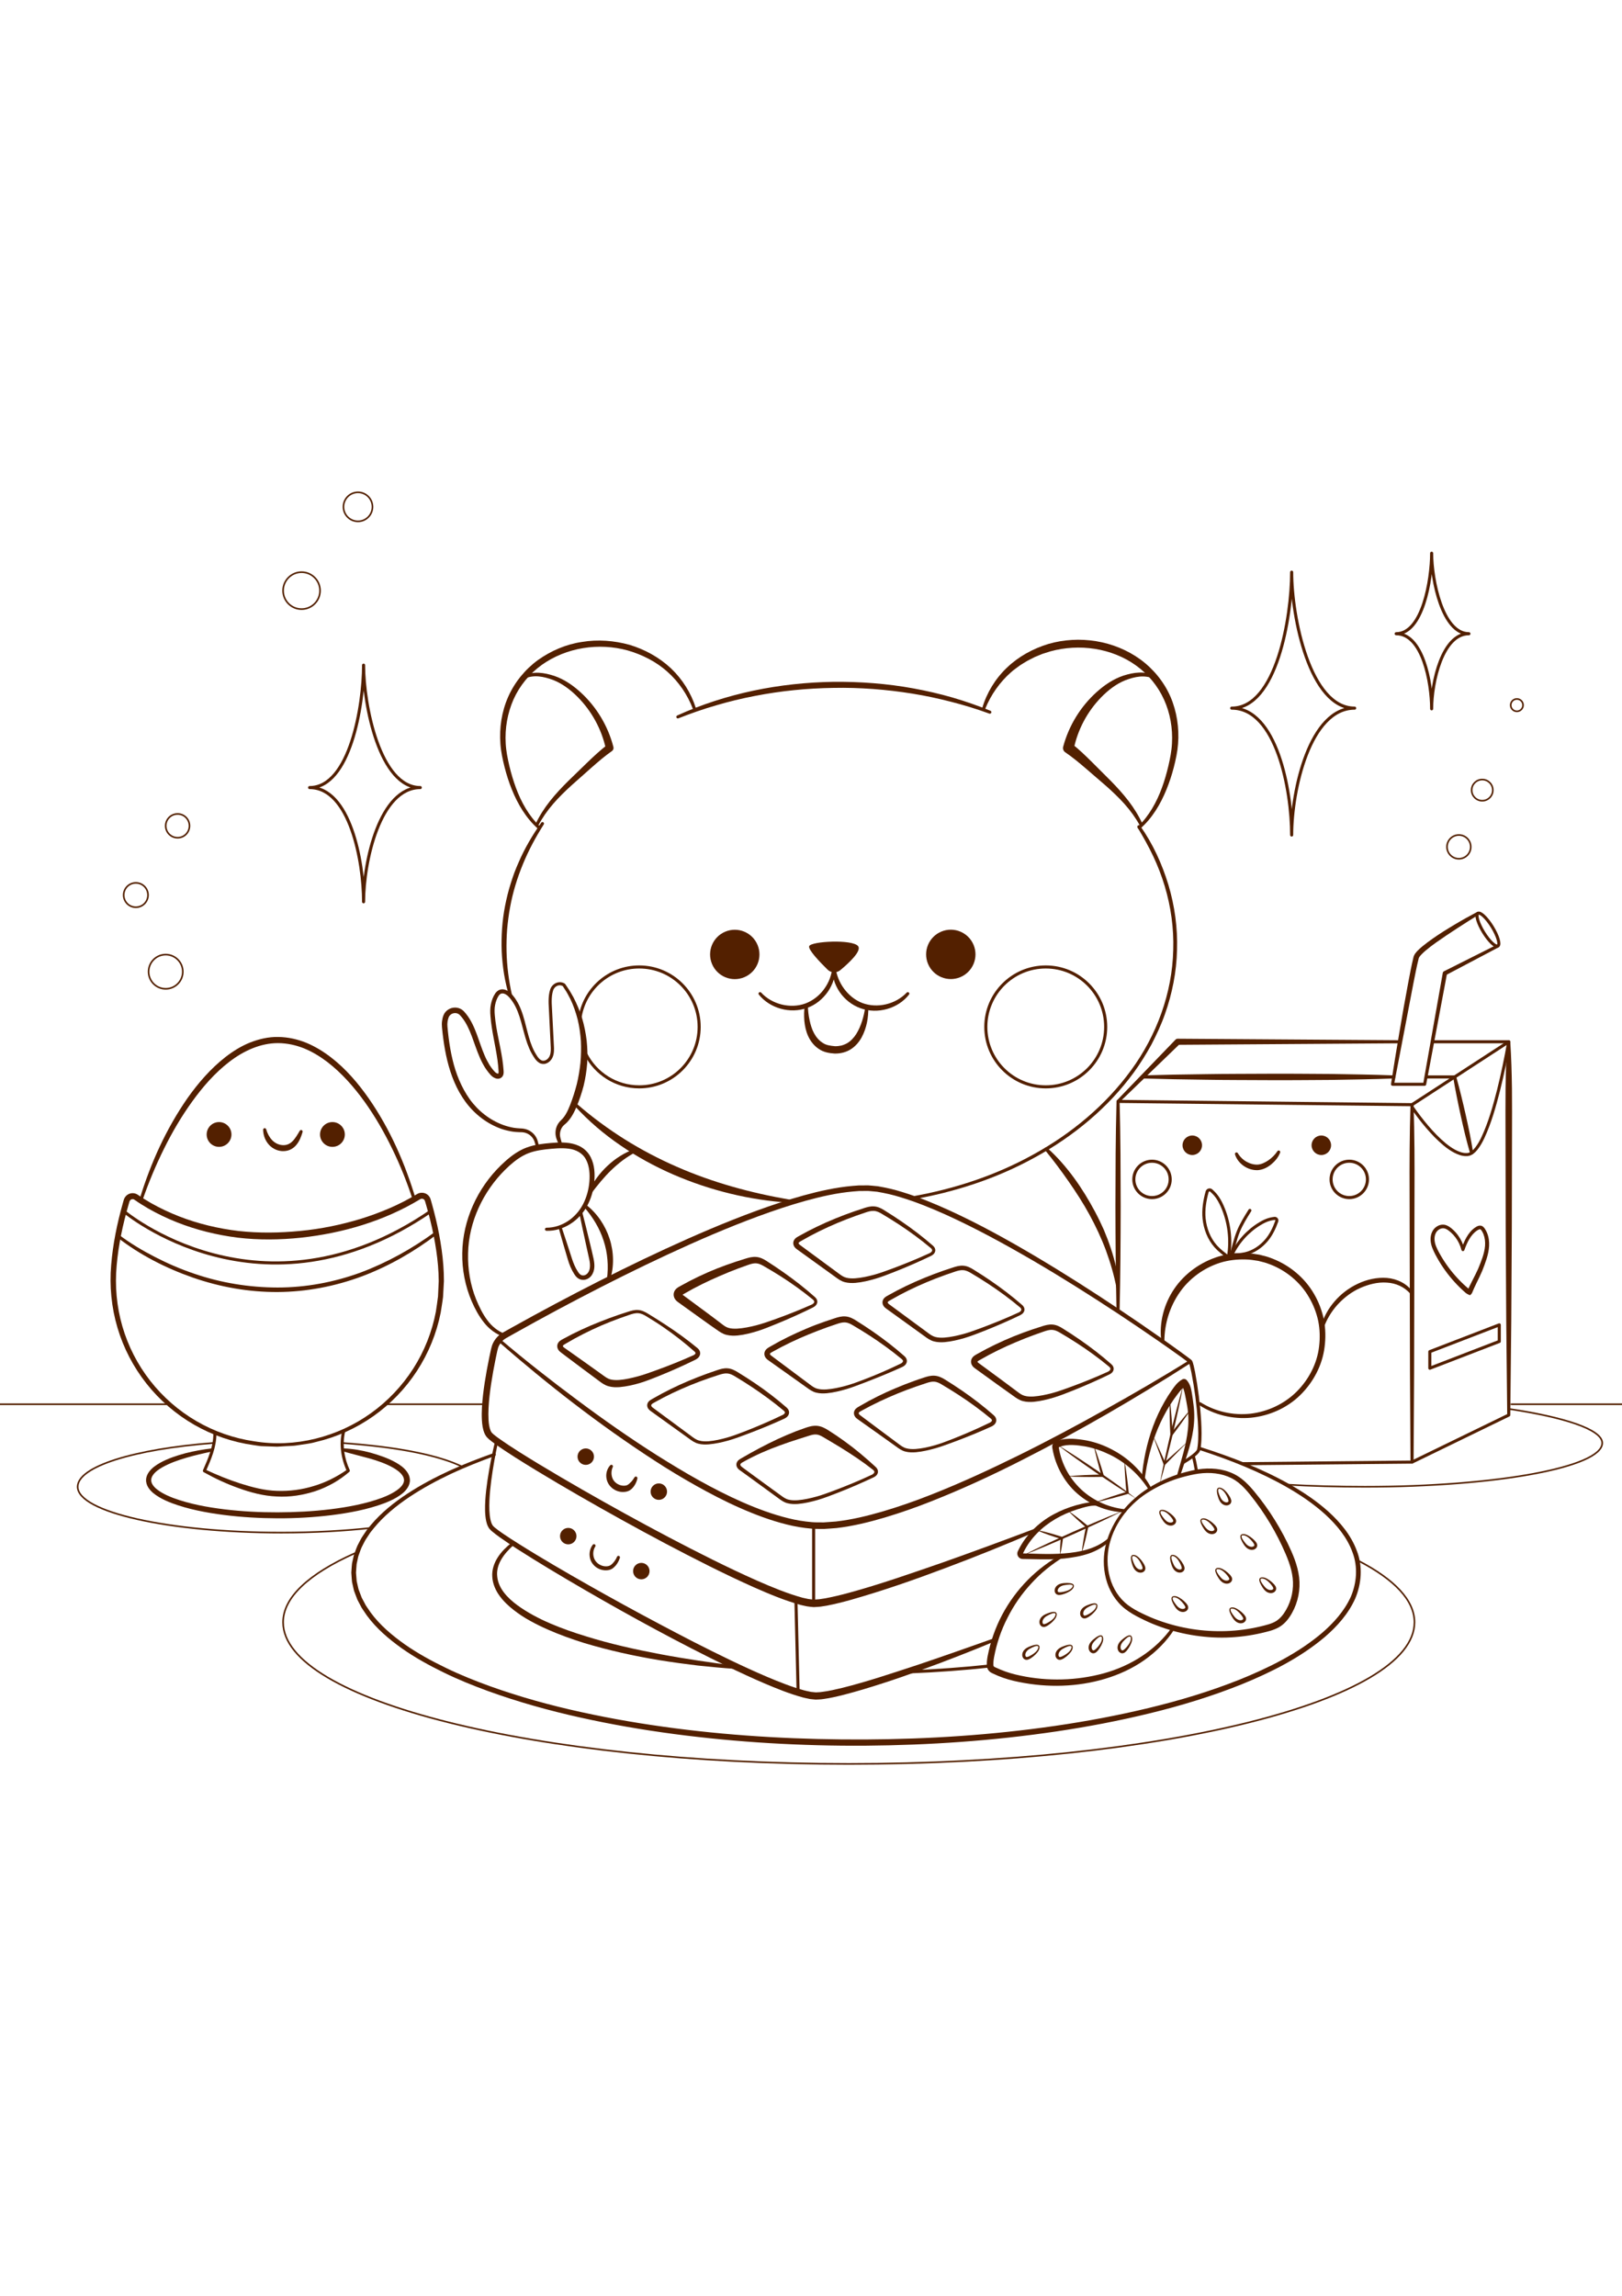 <?xml version="1.0" encoding="utf-8"?>
<!-- Generator: Adobe Illustrator 27.5.0, SVG Export Plug-In . SVG Version: 6.00 Build 0)  -->
<svg xmlns="http://www.w3.org/2000/svg" xmlns:xlink="http://www.w3.org/1999/xlink" viewBox="0 0 500 500" width="595" height="842" preserveAspectRatio="xMidYMid meet" data-scaled="true">
<g id="BACKGROUND">
	<rect style="fill:#FFFFFF;" width="500" height="500"/>
</g>
<g id="OBJECTS">
	<g>
		<g>
			
				<ellipse transform="matrix(0.924 -0.383 0.383 0.924 -55.635 101.14)" style="fill:#532000;" cx="226.415" cy="190.416" rx="7.605" ry="7.606"/>
			
				<ellipse transform="matrix(0.924 -0.383 0.383 0.924 -50.566 126.621)" style="fill:#532000;" cx="293" cy="190.416" rx="7.605" ry="7.606"/>
			<g>
				<path style="fill:#532000;" d="M208.756,116.727c7.509-3.42,15.428-5.942,23.512-7.663c8.09-1.698,16.35-2.589,24.616-2.712
					c8.264-0.08,16.548,0.531,24.679,2.023c4.064,0.745,8.095,1.67,12.062,2.815c3.962,1.162,7.865,2.519,11.683,4.073
					c0.242,0.099,0.359,0.375,0.26,0.617c-0.096,0.237-0.364,0.353-0.602,0.266c-3.841-1.406-7.751-2.612-11.708-3.621
					c-3.952-1.027-7.947-1.881-11.975-2.53c-8.055-1.295-16.217-1.934-24.373-1.773c-8.154,0.111-16.299,0.929-24.305,2.499
					c-4.006,0.767-7.977,1.729-11.891,2.89c-3.924,1.13-7.783,2.483-11.587,3.985c-0.243,0.097-0.518-0.022-0.615-0.265
					C208.419,117.098,208.529,116.832,208.756,116.727z"/>
			</g>
			<g>
				<path style="fill:#532000;" d="M351.461,150.726c3.916,5.51,6.759,11.755,8.723,18.22c1.935,6.482,2.867,13.277,2.645,20.04
					c-0.151,6.768-1.488,13.491-3.753,19.857c-1.122,3.192-2.559,6.26-4.114,9.258c-1.625,2.963-3.409,5.836-5.395,8.569
					c-7.98,10.918-18.624,19.716-30.423,26.183c-11.795,6.537-24.776,10.773-38.029,13.052c-0.258,0.044-0.503-0.129-0.547-0.386
					c-0.044-0.258,0.131-0.503,0.389-0.547c13.152-2.285,26.022-6.513,37.694-13.011c11.677-6.427,22.184-15.153,30.032-25.932
					c7.858-10.732,12.687-23.762,12.981-37.074c0.206-6.641-0.72-13.304-2.631-19.663c-0.956-3.181-2.16-6.287-3.585-9.289
					c-1.425-3.003-3.057-5.901-4.778-8.756c-0.136-0.223-0.066-0.515,0.158-0.651C351.04,150.466,351.317,150.527,351.461,150.726z"
					/>
			</g>
			<g>
				<path style="fill:#532000;" d="M243.386,266.877c-12.28-0.783-24.473-3.759-35.832-8.681c-5.674-2.475-11.14-5.446-16.246-8.95
					c-5.116-3.483-9.854-7.525-14.029-12.061c-0.177-0.193-0.165-0.492,0.028-0.67c0.179-0.165,0.455-0.163,0.634-0.007
					c4.596,4.009,9.5,7.6,14.619,10.829c5.133,3.208,10.498,6.031,16.044,8.45c11.091,4.869,22.858,8.084,34.889,10.148
					c0.258,0.043,0.432,0.288,0.389,0.546C243.844,266.723,243.624,266.89,243.386,266.877z"/>
			</g>
			<g>
				<path style="fill:#532000;" d="M156.955,203.309c-0.645-2.251-1.178-4.539-1.57-6.854c-0.37-2.319-0.616-4.659-0.73-7.008
					c-0.169-4.698,0.133-9.426,1.036-14.048c0.457-2.307,1.009-4.599,1.723-6.839c0.326-1.13,0.745-2.23,1.124-3.342
					c0.441-1.089,0.849-2.192,1.343-3.258c1.864-4.315,4.256-8.378,6.96-12.192c0.151-0.213,0.447-0.264,0.66-0.113
					c0.207,0.147,0.257,0.434,0.122,0.646c-2.49,3.891-4.671,7.969-6.42,12.222c-1.75,4.25-3.105,8.663-3.938,13.176
					c-0.431,2.254-0.714,4.533-0.926,6.817c-0.171,2.288-0.242,4.585-0.189,6.88c0.102,4.591,0.689,9.177,1.719,13.675
					c0.06,0.255-0.098,0.51-0.352,0.57C157.273,203.698,157.025,203.549,156.955,203.309z"/>
			</g>
			<g>
				<path style="fill:#532000;" d="M165.802,151.604c-3.666-3.269-6.207-7.583-8.018-12.063c-0.916-2.247-1.648-4.563-2.246-6.908
					c-0.584-2.335-1.112-4.73-1.283-7.189c-0.358-4.889,0.381-9.904,2.381-14.433c1.995-4.526,5.23-8.492,9.23-11.402
					c4.023-2.848,8.682-4.852,13.566-5.556c4.866-0.813,9.88-0.414,14.615,0.889c4.705,1.416,9.124,3.835,12.718,7.189
					c3.578,3.367,6.256,7.643,7.729,12.281c0.079,0.249-0.059,0.516-0.308,0.595c-0.241,0.076-0.499-0.053-0.587-0.287
					c-1.659-4.402-4.377-8.376-7.855-11.473c-3.481-3.115-7.742-5.256-12.195-6.553c-8.96-2.493-19.011-0.942-26.569,4.46
					c-3.749,2.7-6.782,6.373-8.675,10.6c-1.87,4.234-2.689,8.927-2.416,13.578c0.121,2.322,0.589,4.629,1.126,6.938
					c0.551,2.297,1.224,4.564,2.04,6.776c1.633,4.406,3.969,8.63,7.381,11.855l0.007,0.006c0.19,0.18,0.198,0.479,0.019,0.669
					C166.285,151.762,165.992,151.773,165.802,151.604z"/>
			</g>
			<g>
				<path style="fill:#532000;" d="M161.197,104.543c1.494-0.744,3.209-1.07,4.876-0.99c1.678,0.075,3.268,0.471,4.831,0.982
					c3.139,1.081,5.884,3.015,8.265,5.224c4.785,4.437,8.284,10.281,9.921,16.675l0.003,0.01c0.126,0.48-0.068,0.968-0.452,1.238
					l-0.006,0.004c-2.177,1.523-4.23,3.281-6.274,5.082l-6.125,5.438c-2.009,1.829-3.952,3.716-5.716,5.756
					c-1.76,2.041-3.321,4.249-4.58,6.632c-0.121,0.232-0.407,0.322-0.639,0.201c-0.225-0.117-0.315-0.394-0.209-0.622
					c1.187-2.511,2.7-4.865,4.417-7.044c1.721-2.177,3.623-4.194,5.573-6.135l5.899-5.724c1.976-1.903,4.002-3.804,6.235-5.52
					l-0.458,1.242l-0.003-0.01c-1.29-5.99-4.363-11.635-8.745-16.019c-2.185-2.19-4.695-4.093-7.552-5.199
					c-1.434-0.532-2.95-0.967-4.452-1.087c-1.505-0.127-3.022,0.1-4.407,0.721c-0.239,0.107-0.519,0-0.626-0.238
					C160.868,104.93,160.971,104.656,161.197,104.543z"/>
			</g>
			<g>
				<path style="fill:#532000;" d="M350.85,150.9c3.373-3.262,5.698-7.473,7.317-11.88c0.819-2.208,1.455-4.482,2.004-6.776
					c0.531-2.308,0.991-4.61,1.106-6.922c0.255-4.631-0.553-9.31-2.458-13.498c-1.896-4.191-4.901-7.838-8.627-10.513
					c-7.511-5.399-17.508-6.796-26.381-4.356l-1.648,0.52l-0.824,0.262l-0.799,0.329l-1.599,0.661l-1.539,0.789
					c-0.525,0.243-1.02,0.538-1.508,0.847c-0.489,0.306-0.994,0.591-1.473,0.913c-0.917,0.699-1.891,1.339-2.749,2.112
					c-3.467,3.058-6.233,6.959-7.984,11.331c-0.096,0.243-0.371,0.363-0.615,0.267c-0.229-0.09-0.347-0.343-0.281-0.575
					c1.381-4.668,4.01-9.017,7.599-12.422c3.574-3.433,8.035-5.868,12.774-7.309c9.521-2.769,20.297-1.096,28.37,4.771
					c4.021,2.933,7.286,6.926,9.277,11.488c1.966,4.574,2.715,9.604,2.339,14.513l-0.192,1.837l-0.308,1.819
					c-0.225,1.2-0.503,2.374-0.802,3.55c-0.6,2.349-1.368,4.658-2.281,6.909c-1.826,4.479-4.377,8.806-8.083,12.038
					c-0.197,0.172-0.496,0.151-0.668-0.046c-0.166-0.191-0.153-0.477,0.027-0.65L350.85,150.9z"/>
			</g>
			<g>
				<path style="fill:#532000;" d="M355.688,105.401c-1.394-0.604-2.908-0.809-4.403-0.663c-1.491,0.139-2.997,0.592-4.415,1.139
					c-2.822,1.136-5.287,3.055-7.43,5.258c-4.295,4.408-7.258,10.039-8.45,15.957l-0.002,0.01l-0.638-1.728
					c2.235,1.765,4.243,3.705,6.195,5.639l5.822,5.813c1.927,1.972,3.806,4.022,5.502,6.23c1.692,2.21,3.174,4.59,4.327,7.119
					c0.109,0.238,0.003,0.519-0.235,0.627c-0.227,0.103-0.495,0.009-0.613-0.206c-1.295-2.366-2.886-4.547-4.671-6.558
					c-1.79-2.009-3.755-3.863-5.787-5.66l-6.202-5.349c-2.067-1.77-4.138-3.489-6.313-4.963c-0.573-0.388-0.81-1.085-0.641-1.717
					l0.003-0.011l0.003-0.011c1.735-6.467,5.343-12.324,10.216-16.737c2.423-2.196,5.213-4.113,8.388-5.165
					c1.579-0.497,3.179-0.874,4.867-0.931c1.676-0.061,3.394,0.287,4.879,1.049c0.234,0.117,0.328,0.402,0.211,0.636
					C356.187,105.403,355.916,105.497,355.688,105.401z"/>
			</g>
			<path style="fill:#532000;" d="M259.036,195.207c-1.16,0.964-2.853,0.896-3.93-0.16c-2.373-2.327-6.103-6.213-5.659-7.249
				c0.646-1.507,13.345-2.153,15.068,0C265.704,189.285,261.654,193.033,259.036,195.207z"/>
			<g>
				<path style="fill:#532000;" d="M234.641,202.127c1.696,1.851,3.979,3.093,6.383,3.688c2.411,0.572,4.985,0.509,7.282-0.349
					c2.287-0.865,4.309-2.446,5.751-4.456c1.464-1.994,2.381-4.406,2.539-6.908c0.016-0.261,0.24-0.46,0.501-0.445
					c0.244,0.015,0.434,0.215,0.445,0.454c0.111,2.726-0.781,5.459-2.324,7.719c-1.561,2.246-3.783,4.09-6.408,5.018
					c-5.238,1.893-11.458,0.15-14.888-4.103c-0.164-0.204-0.133-0.502,0.071-0.666C234.189,201.92,234.473,201.945,234.641,202.127z
					"/>
			</g>
			<g>
				<path style="fill:#532000;" d="M280.216,202.744c-1.677,2.146-4.104,3.691-6.747,4.429c-2.639,0.764-5.542,0.74-8.181-0.215
					c-2.64-0.941-4.93-2.753-6.483-5.047c-1.55-2.286-2.409-5.074-2.209-7.801c0.019-0.262,0.247-0.458,0.508-0.439
					c0.234,0.017,0.416,0.204,0.438,0.43c0.247,2.501,1.197,4.858,2.654,6.827c1.451,1.962,3.405,3.576,5.677,4.427
					c4.555,1.676,10.159,0.417,13.625-3.228c0.18-0.19,0.48-0.199,0.67-0.019C280.347,202.277,280.363,202.554,280.216,202.744z"/>
			</g>
			<g>
				<path style="fill:#532000;" d="M249.03,206.199c0.059,1.469,0.206,2.975,0.528,4.403c0.306,1.428,0.716,2.834,1.385,4.053
					c0.66,1.22,1.54,2.251,2.633,2.934c1.059,0.764,2.43,0.924,3.759,1.051c0.68,0.032,1.338-0.056,1.98-0.187
					c0.633-0.164,1.237-0.404,1.808-0.721c1.129-0.659,2.079-1.671,2.833-2.859c1.491-2.394,2.335-5.351,2.776-8.272l0.005-0.036
					c0.039-0.258,0.28-0.436,0.538-0.397c0.233,0.035,0.401,0.235,0.403,0.463c0.03,3.142-0.477,6.316-2.035,9.233
					c-0.773,1.446-1.906,2.793-3.386,3.732c-1.479,0.954-3.273,1.346-4.964,1.313c-1.677-0.103-3.456-0.407-4.924-1.445
					c-1.466-0.984-2.557-2.41-3.242-3.922c-0.705-1.518-1.015-3.122-1.178-4.7c-0.116-1.59-0.124-3.151,0.139-4.727
					c0.043-0.258,0.288-0.433,0.546-0.39c0.226,0.038,0.387,0.229,0.396,0.449L249.03,206.199z"/>
			</g>
			
				<path style="fill:none;stroke:#532000;stroke-width:0.947;stroke-linecap:round;stroke-linejoin:round;stroke-miterlimit:10;" d="
				M178.745,210.176c1.23-9.01,8.957-15.952,18.304-15.952c10.204,0,18.475,8.272,18.475,18.475
				c0,10.204-8.272,18.475-18.475,18.475c-7.193,0-13.426-4.111-16.478-10.112"/>
			
				<circle style="fill:none;stroke:#532000;stroke-width:0.947;stroke-linecap:round;stroke-linejoin:round;stroke-miterlimit:10;" cx="322.365" cy="212.699" r="18.475"/>
		</g>
		<g>
			<path style="fill:#532000;" d="M179.484,269.803c0.812,3.179,1.607,6.366,2.372,9.56c0.387,1.6,0.776,3.184,1.123,4.805
				c0.158,0.823,0.294,1.694,0.234,2.615c-0.061,0.922-0.345,1.866-0.97,2.662c-0.614,0.786-1.685,1.32-2.749,1.202
				c-0.539-0.04-1.076-0.278-1.478-0.602c-0.409-0.322-0.704-0.713-0.947-1.088c-0.933-1.446-1.595-3.049-2.05-4.641
				c-0.941-3.145-1.857-6.298-2.747-9.456c-0.071-0.252,0.076-0.513,0.327-0.584c0.243-0.069,0.496,0.066,0.577,0.303l0.004,0.012
				c1.046,3.103,2.066,6.213,3.061,9.329c0.491,1.541,1.091,3,1.952,4.302c0.405,0.63,0.873,1.034,1.424,1.067
				c0.586,0.059,1.156-0.226,1.56-0.716c0.842-1.033,0.803-2.609,0.487-4.155l-1.053-4.781c-0.707-3.192-1.385-6.392-2.045-9.599
				l-0.005-0.023c-0.053-0.256,0.112-0.506,0.368-0.559C179.179,269.405,179.422,269.56,179.484,269.803z"/>
		</g>
		<g>
			<path style="fill:#532000;" d="M165.277,249.782l-0.478-1.639c-0.152-0.489-0.393-0.947-0.707-1.346
				c-0.625-0.804-1.551-1.359-2.548-1.553c-0.497-0.107-0.986-0.087-1.613-0.112c-0.594,0.001-1.181-0.087-1.771-0.141
				c-1.171-0.177-2.328-0.442-3.451-0.814c-4.478-1.543-8.377-4.54-11.181-8.337c-2.8-3.798-4.548-8.248-5.643-12.752
				c-0.551-2.259-0.951-4.545-1.253-6.836c-0.154-1.146-0.275-2.294-0.387-3.441c-0.066-0.608-0.063-1.273,0.02-1.899
				c0.095-0.651,0.2-1.212,0.485-1.89c0.577-1.385,2.031-2.281,3.488-2.282c0.731-0.015,1.476,0.197,2.094,0.606
				c0.3,0.191,0.609,0.473,0.801,0.701l0.594,0.699c1.522,1.917,2.465,4.132,3.277,6.294c0.808,2.17,1.476,4.354,2.363,6.399
				c0.43,1.031,0.94,2.008,1.505,2.943c0.302,0.45,0.597,0.91,0.938,1.327c0.358,0.408,0.678,0.87,1.017,1.093
				c0.349,0.28,0.77,0.327,0.742,0.282c0.028-0.021,0.06-0.025,0.097-0.169c0.034-0.143,0.039-0.369,0.021-0.64
				c-0.062-1.116-0.179-2.233-0.328-3.35c-0.31-2.235-0.758-4.468-1.182-6.723c-0.422-2.255-0.811-4.541-0.986-6.866
				c-0.1-1.136-0.121-2.41,0.129-3.595c0.258-1.207,0.637-2.331,1.379-3.422c0.372-0.536,1.023-1.074,1.805-1.181
				c0.78-0.112,1.486,0.155,2.044,0.488c0.564,0.339,1.042,0.773,1.437,1.247c0.368,0.474,0.769,0.926,1.07,1.443
				c1.32,2.008,2.046,4.273,2.658,6.492c0.606,2.227,1.086,4.456,1.804,6.586c0.375,1.055,0.779,2.101,1.318,3.067
				c0.545,0.936,1.126,1.997,1.924,2.456c0.763,0.481,1.781,0.074,2.362-0.718c0.581-0.764,0.698-1.876,0.67-2.967l-0.336-6.84
				l-0.336-6.866c-0.028-1.161,0-2.347,0.254-3.529c0.061-0.295,0.146-0.588,0.24-0.879c0.112-0.314,0.264-0.615,0.458-0.887
				c0.395-0.539,0.95-0.961,1.597-1.173c0.641-0.215,1.385-0.205,2.016,0.078c0.156,0.074,0.311,0.111,0.538,0.343
				c0.147,0.194,0.18,0.262,0.275,0.399l0.484,0.725c0.672,0.951,1.215,1.98,1.8,2.985c1.064,2.069,1.963,4.224,2.661,6.453
				c0.663,2.238,1.119,4.536,1.404,6.859c0.245,2.327,0.304,4.676,0.158,7.017c-0.181,2.337-0.543,4.661-1.098,6.941
				c-0.597,2.269-1.344,4.501-2.266,6.635c-0.464,1.081-0.988,2.164-1.686,3.186c-0.348,0.51-0.736,1.005-1.185,1.461
				c-0.216,0.224-0.488,0.448-0.708,0.632c-0.177,0.146-0.352,0.299-0.499,0.48c-0.605,0.702-0.956,1.666-0.942,2.653
				c0.007,0.517,0.095,0.938,0.275,1.52l0.449,1.663c0.068,0.253-0.081,0.513-0.334,0.582c-0.233,0.063-0.473-0.062-0.563-0.279
				l-0.66-1.584c-0.213-0.49-0.452-1.178-0.512-1.807c-0.158-1.29,0.161-2.68,0.979-3.773c0.196-0.278,0.432-0.527,0.68-0.762
				c0.205-0.199,0.363-0.353,0.533-0.551c0.334-0.378,0.633-0.802,0.906-1.252c0.544-0.903,0.976-1.911,1.388-2.94
				c0.807-2.102,1.496-4.224,2.044-6.384c0.53-2.167,0.882-4.371,1.125-6.59c0.189-2.223,0.248-4.458,0.14-6.694
				c-0.157-2.231-0.475-4.453-0.995-6.637c-0.564-2.169-1.285-4.308-2.265-6.335c-0.534-0.987-1.017-2.011-1.664-2.934l-0.459-0.709
				l-0.201-0.314c0.031,0.018-0.086-0.059-0.191-0.097c-0.413-0.193-0.89-0.206-1.334-0.068c-0.445,0.142-0.84,0.445-1.122,0.828
				c-0.138,0.195-0.244,0.408-0.325,0.633c-0.081,0.254-0.155,0.511-0.21,0.776c-0.226,1.059-0.257,2.179-0.226,3.301l0.349,6.842
				l0.351,6.868c0.021,1.16-0.05,2.484-0.863,3.589c-0.396,0.525-0.929,0.961-1.591,1.188c-0.653,0.239-1.467,0.162-2.062-0.197
				c-1.201-0.745-1.699-1.846-2.322-2.836c-0.586-1.028-1.021-2.121-1.423-3.215c-0.767-2.2-1.274-4.449-1.894-6.629
				c-0.622-2.172-1.348-4.316-2.574-6.133c-0.616-0.897-1.29-1.805-2.133-2.284c-0.416-0.245-0.858-0.374-1.224-0.311
				c-0.368,0.06-0.683,0.293-0.962,0.687c-0.543,0.806-0.926,1.893-1.12,2.92c-0.205,1.064-0.18,2.101-0.07,3.24
				c0.194,2.238,0.598,4.467,1.044,6.702c0.446,2.236,0.927,4.486,1.273,6.78c0.167,1.148,0.303,2.306,0.381,3.474
				c0.019,0.298,0.041,0.651-0.045,1.069c-0.075,0.416-0.369,0.939-0.846,1.2c-0.492,0.288-1.052,0.25-1.435,0.138
				c-0.399-0.116-0.722-0.296-1.01-0.501c-0.275-0.196-0.572-0.467-0.751-0.695l-0.587-0.693c-0.384-0.466-0.714-0.971-1.049-1.468
				c-0.624-1.019-1.178-2.074-1.634-3.153c-0.943-2.152-1.624-4.35-2.424-6.462c-0.797-2.103-1.702-4.151-3.045-5.821l-0.52-0.607
				c-0.178-0.206-0.303-0.306-0.482-0.427c-0.337-0.222-0.741-0.338-1.154-0.326c-0.83,0.01-1.635,0.514-1.937,1.27
				c-0.162,0.376-0.297,0.946-0.36,1.425c-0.067,0.508-0.075,0.995-0.021,1.524c0.104,1.13,0.217,2.258,0.362,3.38
				c0.285,2.245,0.663,4.474,1.186,6.664c1.026,4.378,2.722,8.598,5.289,12.236c2.564,3.596,6.207,6.48,10.369,7.99
				c1.04,0.377,2.111,0.653,3.198,0.849c0.547,0.064,1.092,0.163,1.644,0.176c0.514,0.038,1.178,0.032,1.8,0.184
				c1.242,0.279,2.38,1.006,3.134,2.033c0.379,0.51,0.662,1.09,0.832,1.698l0.437,1.668c0.066,0.253-0.085,0.512-0.338,0.578
				C165.603,250.174,165.348,250.027,165.277,249.782z"/>
		</g>
		<g>
			<path style="fill:#532000;" d="M168.47,274.588c2.372,0.01,4.708-0.783,6.676-2.095c1.977-1.318,3.56-3.155,4.641-5.264
				c1.076-2.112,1.698-4.449,1.898-6.819c0.186-2.36,0.021-4.813-1.026-6.791c-1.009-2.002-3.08-3.115-5.369-3.394
				c-2.294-0.3-4.729-0.039-7.156,0.225c-2.406,0.282-4.73,0.77-6.771,1.883c-2.059,1.098-3.9,2.672-5.624,4.361
				c-6.842,6.776-11.252,16.122-11.445,25.792c-0.128,4.813,0.659,9.679,2.472,14.162c0.916,2.226,1.985,4.446,3.399,6.36
				c1.401,1.925,3.274,3.479,5.505,4.3c0.245,0.09,0.371,0.362,0.281,0.608c-0.087,0.237-0.345,0.361-0.583,0.289
				c-2.474-0.754-4.631-2.417-6.197-4.428c-1.592-2.014-2.786-4.238-3.785-6.556c-1.986-4.642-2.968-9.714-2.889-14.773
				c0.13-10.161,4.666-20.066,11.922-27.098c1.808-1.75,3.765-3.424,6.081-4.648c2.326-1.252,4.94-1.771,7.424-2.047
				c2.471-0.25,5.002-0.54,7.619-0.152c1.298,0.206,2.621,0.596,3.796,1.336c1.179,0.723,2.148,1.812,2.76,3.027
				c1.234,2.458,1.316,5.16,1.09,7.68c-0.251,2.546-0.96,5.064-2.204,7.322c-2.414,4.531-7.318,7.831-12.534,7.668
				c-0.261-0.008-0.467-0.227-0.458-0.488C168.001,274.79,168.215,274.587,168.47,274.588z"/>
		</g>
		<g>
			<path style="fill:#532000;" d="M180.691,267.531c3.371,2.6,5.891,6.335,7.221,10.437c1.327,4.1,1.455,8.64,0.114,12.694
				c-0.083,0.249-0.352,0.384-0.601,0.302c-0.22-0.073-0.351-0.293-0.322-0.514c0.531-4.042,0.209-8.092-1.038-11.883
				c-1.225-3.8-3.325-7.276-6.02-10.344c-0.174-0.197-0.156-0.497,0.041-0.671C180.258,267.398,180.514,267.395,180.691,267.531z"/>
		</g>
		<g>
			<path style="fill:#532000;" d="M181.442,263.556c1.341-3.028,3.373-5.74,5.799-8.023c1.212-1.143,2.531-2.183,3.954-3.056
				c1.413-0.888,2.925-1.626,4.51-2.132c0.25-0.08,0.518,0.058,0.597,0.308c0.071,0.222-0.032,0.458-0.23,0.564
				c-1.405,0.754-2.744,1.596-4.016,2.529c-1.262,0.948-2.463,1.968-3.6,3.062c-2.27,2.197-4.257,4.659-6.198,7.226
				c-0.158,0.211-0.456,0.254-0.667,0.096C181.411,263.995,181.355,263.754,181.442,263.556z"/>
		</g>
		<g>
			<path style="fill:#532000;" d="M322.77,249.955c3.101,2.74,5.81,5.877,8.254,9.198c2.443,3.325,4.588,6.862,6.531,10.502
				c0.467,0.921,0.966,1.824,1.405,2.759l1.306,2.809l1.15,2.878c0.384,0.958,0.686,1.949,1.033,2.921
				c1.307,3.918,2.223,7.97,2.676,12.067c0.029,0.26-0.159,0.494-0.419,0.523c-0.247,0.027-0.471-0.141-0.517-0.381l-0.002-0.01
				c-0.756-3.984-1.887-7.868-3.28-11.656c-1.406-3.783-3.135-7.443-5.063-10.991c-1.93-3.549-4.132-6.944-6.44-10.261
				c-2.311-3.316-4.729-6.565-7.309-9.694l-0.005-0.006c-0.167-0.202-0.138-0.501,0.064-0.668
				C322.337,249.794,322.599,249.803,322.77,249.955z"/>
		</g>
	</g>
	<g>
		
			<path style="fill:none;stroke:#532000;stroke-width:0.947;stroke-linecap:round;stroke-linejoin:round;stroke-miterlimit:10;" d="
			M112.078,174.136L112.078,174.136c0-12.45-4.188-35.197-16.638-35.197l0,0c12.45,0,16.638-25.278,16.638-37.728l0,0
			c0,12.45,5.031,37.728,17.481,37.728l0,0C117.109,138.939,112.078,161.686,112.078,174.136z"/>
		
			<path style="fill:none;stroke:#532000;stroke-width:0.947;stroke-linecap:round;stroke-linejoin:round;stroke-miterlimit:10;" d="
			M398.171,153.556L398.171,153.556c0-13.829-4.652-39.096-18.481-39.096v0c13.829,0,18.481-28.078,18.481-41.907h0
			c0,13.829,5.589,41.907,19.418,41.907v0C403.76,114.46,398.171,139.727,398.171,153.556z"/>
		
			<path style="fill:none;stroke:#532000;stroke-width:0.947;stroke-linecap:round;stroke-linejoin:round;stroke-miterlimit:10;" d="
			M441.319,114.665L441.319,114.665c0-8.186-2.753-23.141-10.939-23.141l0,0c8.186,0,10.939-16.619,10.939-24.805h0
			c0,8.186,3.308,24.805,11.494,24.805l0,0C444.627,91.524,441.319,106.479,441.319,114.665z"/>
	</g>
	<g>
		<path style="fill:none;stroke:#532000;stroke-width:0.5;stroke-miterlimit:10;" d="M0,328.995c0,0,18.812,0,52.112,0"/>
		<path style="fill:none;stroke:#532000;stroke-width:0.5;stroke-linecap:round;stroke-linejoin:round;stroke-miterlimit:10;" d="
			M118.636,328.995c10.203,0,20.806,0,31.709,0"/>
		<path style="fill:none;stroke:#532000;stroke-width:0.5;stroke-miterlimit:10;" d="M465.692,328.995c31.939,0,34.308,0,34.308,0"
			/>
	</g>
	<g>
		<g>
			<g>
				<path style="fill:#532000;" d="M43.11,265.57c3.345-10.924,8.125-21.478,14.695-30.936c3.33-4.683,7.138-9.106,11.746-12.688
					c2.305-1.776,4.81-3.354,7.562-4.444c2.741-1.083,5.702-1.762,8.689-1.704c2.979,0.041,5.928,0.697,8.655,1.81
					c2.723,1.134,5.237,2.679,7.542,4.454c4.62,3.561,8.41,8.006,11.699,12.712c6.567,9.459,11.208,20.08,14.468,31.026
					c0.075,0.251-0.068,0.514-0.319,0.589c-0.247,0.074-0.508-0.067-0.587-0.311c-1.739-5.398-3.856-10.67-6.329-15.761
					c-2.476-5.087-5.288-10.014-8.575-14.594c-3.289-4.564-7.047-8.823-11.463-12.219c-2.21-1.686-4.596-3.132-7.137-4.177
					c-2.546-1.024-5.252-1.607-7.969-1.633c-5.46-0.035-10.705,2.382-15.083,5.754c-4.418,3.388-8.158,7.662-11.442,12.224
					c-3.302,4.563-6.175,9.454-8.679,14.526c-2.523,5.066-4.707,10.305-6.572,15.662c-0.084,0.247-0.353,0.38-0.601,0.296
					C43.168,266.075,43.038,265.813,43.11,265.57z"/>
			</g>
			<g>
				<path style="fill:#532000;" d="M128.56,264.221c1.02-0.645,2.434-0.525,3.328,0.27c0.226,0.195,0.418,0.429,0.573,0.685
					c0.07,0.131,0.144,0.263,0.194,0.401c0.055,0.146,0.1,0.282,0.12,0.363l0.333,1.166c0.436,1.556,0.849,3.119,1.219,4.693
					c0.751,3.145,1.368,6.325,1.812,9.535c0.449,3.208,0.711,6.451,0.704,9.709l-0.267,4.88c-0.187,1.616-0.486,3.221-0.725,4.831
					c-1.266,6.391-3.767,12.526-7.32,17.97c-3.547,5.448-8.137,10.206-13.442,13.944c-5.302,3.742-11.322,6.457-17.63,7.936
					c-1.558,0.464-3.173,0.64-4.774,0.884c-0.803,0.1-1.598,0.279-2.407,0.314l-2.426,0.123l-2.426,0.146l-2.429-0.083l-2.433-0.086
					c-0.809-0.051-1.607-0.22-2.411-0.324c-6.427-0.891-12.683-3.034-18.314-6.278c-5.635-3.237-10.643-7.562-14.678-12.665
					c-4.04-5.1-7.1-10.979-8.949-17.228c-1.854-6.241-2.501-12.866-1.937-19.34c0.518-6.478,1.841-12.84,3.594-19.059l0.166-0.583
					l0.083-0.291c0.023-0.086,0.056-0.198,0.113-0.35c0.198-0.553,0.59-1.04,1.08-1.37c0.492-0.324,1.086-0.507,1.686-0.477
					c0.301,0.004,0.597,0.079,0.879,0.177c0.135,0.062,0.279,0.114,0.402,0.194c0.135,0.08,0.253,0.158,0.319,0.203
					c1.288,0.901,2.644,1.715,4.009,2.506c2.752,1.553,5.623,2.901,8.568,4.057c5.898,2.305,12.107,3.774,18.392,4.524
					c6.297,0.689,12.66,0.597,18.985-0.022c6.324-0.6,12.576-1.882,18.648-3.725C117.251,269.967,123.162,267.497,128.56,264.221z
					 M129.536,265.795c-11.166,6.76-23.899,10.471-36.77,11.867c-6.439,0.673-12.979,0.762-19.441-0.006
					c-6.45-0.812-12.818-2.363-18.865-4.772c-3.02-1.208-5.963-2.613-8.789-4.233c-1.405-0.826-2.797-1.675-4.133-2.622
					c-0.098-0.07-0.15-0.098-0.187-0.122c-0.042-0.034-0.093-0.042-0.137-0.07c-0.096-0.028-0.192-0.063-0.295-0.06
					c-0.202-0.016-0.415,0.052-0.591,0.163c-0.173,0.119-0.315,0.281-0.387,0.486c-0.016,0.035-0.043,0.115-0.072,0.223
					l-0.084,0.287l-0.167,0.573c-1.767,6.115-3.108,12.374-3.654,18.694c-0.591,6.307-0.003,12.693,1.753,18.764
					c1.753,6.068,4.684,11.794,8.578,16.777c3.889,4.986,8.736,9.228,14.205,12.418c5.465,3.195,11.551,5.327,17.823,6.238
					c12.552,2.096,25.81-1.292,36.079-8.698c5.151-3.696,9.586-8.377,12.993-13.711c3.413-5.331,5.79-11.313,6.965-17.524
					c0.216-1.565,0.494-3.123,0.663-4.692l0.218-4.734c-0.02-3.16-0.302-6.328-0.77-9.47c-0.462-3.143-1.096-6.266-1.862-9.356
					c-0.378-1.546-0.798-3.083-1.241-4.612l-0.338-1.146c-0.09-0.325-0.17-0.418-0.336-0.578
					C130.372,265.606,129.884,265.571,129.536,265.795z"/>
			</g>
			<path style="fill:#532000;" d="M71.345,245.849c0,2.11-1.71,3.82-3.82,3.82s-3.82-1.71-3.82-3.82c0-2.11,1.71-3.82,3.82-3.82
				S71.345,243.74,71.345,245.849z"/>
			<path style="fill:#532000;" d="M106.296,245.849c0,2.11-1.71,3.82-3.82,3.82s-3.82-1.71-3.82-3.82c0-2.11,1.71-3.82,3.82-3.82
				S106.296,243.74,106.296,245.849z"/>
			<g>
				<path style="fill:#532000;" d="M82.051,244.26c0.368,1.288,0.998,2.458,1.843,3.344c0.845,0.883,1.945,1.423,3.11,1.523
					c1.168,0.114,2.24-0.282,3.116-1.142c0.879-0.857,1.569-2.058,2.282-3.272c0.132-0.228,0.423-0.306,0.651-0.174
					c0.194,0.112,0.279,0.344,0.218,0.551c-0.412,1.359-0.905,2.781-1.949,4.015c-0.516,0.617-1.193,1.141-1.983,1.485
					c-0.793,0.335-1.657,0.442-2.486,0.382c-1.657-0.124-3.235-1.005-4.217-2.275c-1.008-1.254-1.488-2.804-1.522-4.303
					c-0.006-0.263,0.203-0.481,0.466-0.487c0.221-0.005,0.411,0.142,0.469,0.345L82.051,244.26z"/>
			</g>
			
				<path style="fill:none;stroke:#532000;stroke-width:0.947;stroke-linecap:round;stroke-linejoin:round;stroke-miterlimit:10;" d="
				M38.123,269.487c0,0,42.393,35.911,94.706,0"/>
			<g>
				<path style="fill:#532000;" d="M36.671,276.756c3.451,2.624,7.247,4.875,11.129,6.863c3.884,2.003,7.909,3.737,12.049,5.131
					c8.266,2.839,16.99,4.254,25.704,4.266c8.721,0.008,17.423-1.623,25.618-4.622c8.177-3.066,15.888-7.353,22.955-12.53
					c0.21-0.155,0.507-0.11,0.662,0.1c0.154,0.208,0.11,0.501-0.094,0.658c-7.034,5.348-14.786,9.812-23.091,12.94
					c-8.306,3.092-17.159,4.803-26.044,4.844c-8.885,0.046-17.751-1.541-26.122-4.451c-8.367-2.928-16.337-6.997-23.366-12.467
					c-0.206-0.16-0.243-0.458-0.083-0.664c0.159-0.205,0.453-0.243,0.659-0.086L36.671,276.756z"/>
			</g>
			<g>
				<path style="fill:#532000;" d="M106.023,342.61c2.778,0.105,5.524,0.584,8.215,1.315c2.681,0.763,5.354,1.644,7.866,3.068
					c1.24,0.724,2.491,1.559,3.422,2.9c0.466,0.659,0.796,1.499,0.837,2.397c0.031,0.901-0.287,1.764-0.724,2.448
					c-0.895,1.389-2.151,2.229-3.379,2.982c-1.248,0.733-2.547,1.307-3.862,1.81c-5.277,1.962-10.763,2.949-16.249,3.65
					c-5.494,0.671-11.021,0.984-16.545,0.966c-5.523-0.02-11.049-0.333-16.538-1.025c-5.481-0.715-10.961-1.721-16.22-3.7
					c-1.309-0.508-2.602-1.087-3.839-1.824c-1.219-0.75-2.455-1.608-3.319-2.981c-0.417-0.681-0.709-1.533-0.653-2.402
					c0.035-0.879,0.408-1.665,0.853-2.315c0.926-1.297,2.169-2.115,3.404-2.825c2.498-1.403,5.177-2.25,7.855-2.982
					c2.694-0.683,5.422-1.174,8.165-1.491c0.26-0.03,0.495,0.156,0.525,0.416c0.028,0.245-0.139,0.468-0.375,0.518
					c-2.675,0.563-5.337,1.16-7.939,1.926c-2.595,0.758-5.17,1.663-7.463,2.954c-1.129,0.646-2.223,1.421-2.886,2.384
					c-0.139,0.245-0.329,0.478-0.389,0.735c-0.037,0.126-0.113,0.248-0.125,0.375l-0.044,0.379
					c-0.031,0.505,0.137,1.011,0.432,1.493c0.604,0.973,1.678,1.763,2.788,2.424c1.126,0.662,2.35,1.204,3.601,1.68
					c5.042,1.866,10.451,2.838,15.845,3.505c5.41,0.649,10.869,0.926,16.325,0.913c5.455-0.018,10.913-0.292,16.319-0.956
					c5.389-0.678,10.794-1.659,15.823-3.526c1.248-0.476,2.468-1.016,3.588-1.674c1.099-0.658,2.176-1.436,2.767-2.383
					c0.295-0.467,0.462-0.95,0.446-1.428c-0.033-0.476-0.194-0.964-0.522-1.426c-0.632-0.937-1.708-1.711-2.827-2.352
					c-2.269-1.293-4.851-2.163-7.44-2.899c-2.604-0.726-5.247-1.337-7.886-2.116c-0.253-0.073-0.399-0.338-0.325-0.591
					C105.609,342.74,105.811,342.603,106.023,342.61z"/>
			</g>
			<g>
				<path style="fill:#532000;" d="M66.709,338.014c0.019,2.075-0.407,4.113-1.027,6.048c-0.621,1.94-1.431,3.794-2.238,5.628
					l-0.001,0.003l-0.218-0.612c3.554,1.657,7.161,3.152,10.87,4.336c3.722,1.173,7.467,2.164,11.301,2.266
					c3.824,0.136,7.676-0.361,11.341-1.499c3.683-1.093,7.157-2.853,10.327-5.083l0.013-0.009l-0.134,0.571
					c-1.79-3.849-2.471-8.296-1.461-12.489c0.061-0.254,0.317-0.411,0.571-0.349c0.254,0.061,0.411,0.317,0.349,0.571l-0.001,0.003
					c-0.952,3.936-0.313,8.19,1.399,11.863c0.093,0.2,0.035,0.431-0.127,0.565l-0.007,0.006l-0.013,0.011
					c-3.019,2.624-6.591,4.635-10.409,5.923c-3.828,1.24-7.884,1.894-11.923,1.658c-4.052-0.165-8.002-1.208-11.715-2.561
					c-3.753-1.319-7.363-3.01-10.812-4.939l-0.015-0.009c-0.214-0.12-0.298-0.383-0.202-0.604l0.001-0.003
					c0.807-1.831,1.602-3.656,2.203-5.535c0.601-1.874,1-3.81,0.982-5.751c-0.002-0.262,0.207-0.475,0.469-0.478
					C66.493,337.542,66.707,337.752,66.709,338.014L66.709,338.014z"/>
			</g>
		</g>
		<g>
			<path style="fill:none;stroke:#532000;stroke-width:0.5;stroke-linecap:round;stroke-linejoin:round;stroke-miterlimit:10;" d="
				M114.821,367.062c-8.451,0.953-17.99,1.489-28.086,1.489c-34.678,0-62.79-6.325-62.79-14.127c0-6.215,17.251-11.621,42.04-13.511
				"/>
			<path style="fill:none;stroke:#532000;stroke-width:0.5;stroke-linecap:round;stroke-linejoin:round;stroke-miterlimit:10;" d="
				M105.873,340.966c16.827,1.21,29.364,3.734,36.689,7.301"/>
		</g>
	</g>
	<g>
		<g>
			<g>
				<g>
					<g>
						<path style="fill:#532000;" d="M364.384,346.6c1.073-0.654,2.139-1.328,3.116-2.083c0.478-0.378,0.96-0.781,1.294-1.212
							c0.084-0.105,0.153-0.215,0.194-0.307c0.031-0.051,0.027-0.083,0.046-0.122l0.039-0.222c0.057-0.298,0.102-0.602,0.135-0.909
							c0.275-2.461,0.176-4.999,0.026-7.51c-0.343-5.031-1.003-10.069-1.968-15.012c-0.123-0.616-0.259-1.23-0.41-1.83
							c-0.076-0.298-0.156-0.6-0.249-0.87c-0.038-0.128-0.11-0.288-0.121-0.31c0,0,0.021,0.013,0.012,0.002l-0.074-0.057
							l-0.15-0.118c-0.998-0.754-2.034-1.495-3.06-2.233c-2.059-1.476-4.136-2.93-6.219-4.375
							c-4.168-2.887-8.369-5.726-12.602-8.517c-8.47-5.575-17.046-10.989-25.796-16.1c-8.752-5.099-17.648-9.974-26.847-14.156
							c-4.601-2.077-9.284-3.986-14.087-5.443c-2.394-0.76-4.836-1.296-7.282-1.713c-0.611-0.074-1.221-0.112-1.832-0.171
							c-0.306-0.024-0.609-0.062-0.917-0.074l-0.928,0.005l-1.856,0.011l-1.863,0.148c-4.971,0.436-9.904,1.558-14.758,2.901
							c-4.857,1.356-9.65,2.97-14.397,4.711c-9.491,3.499-18.793,7.531-27.982,11.796c-9.19,4.268-18.261,8.799-27.245,13.493
							c-4.492,2.348-8.961,4.741-13.406,7.177l-6.648,3.688l-1.655,0.934l-0.826,0.468c-0.249,0.146-0.466,0.279-0.681,0.448
							c-0.853,0.652-1.503,1.56-1.845,2.577c-0.157,0.472-0.276,1.129-0.414,1.741l-0.388,1.852
							c-0.252,1.236-0.49,2.475-0.713,3.715c-0.445,2.481-0.832,4.97-1.111,7.461c-0.271,2.486-0.461,4.995-0.319,7.42
							c0.073,1.199,0.242,2.416,0.652,3.358c0.106,0.233,0.214,0.424,0.354,0.597c0.194,0.167,0.299,0.325,0.548,0.516
							c0.462,0.376,0.928,0.752,1.444,1.112c4.064,2.896,8.418,5.542,12.732,8.175c4.334,2.62,8.709,5.18,13.105,7.702
							c8.792,5.045,17.674,9.939,26.638,14.668c8.973,4.706,18.016,9.297,27.252,13.399c4.615,2.024,9.306,3.977,14.062,5.288
							c0.592,0.149,1.181,0.256,1.771,0.387c0.587,0.112,1.137,0.13,1.709,0.195c0.582-0.047,1.148-0.054,1.742-0.122l1.814-0.278
							c2.435-0.461,4.88-1.044,7.31-1.712c9.733-2.657,19.307-6.033,28.884-9.339c9.56-3.373,19.069-6.905,28.569-10.472
							c0.245-0.093,0.518,0.031,0.611,0.275c0.09,0.237-0.026,0.502-0.256,0.602c-9.33,4.019-18.753,7.824-28.273,11.384
							c-9.512,3.587-19.113,6.932-28.941,9.723c-2.459,0.694-4.949,1.31-7.497,1.81l-1.948,0.302
							c-0.665,0.076-1.371,0.091-2.054,0.134c-0.687-0.066-1.412-0.107-2.069-0.234c-0.648-0.143-1.309-0.268-1.946-0.43
							c-5.033-1.401-9.735-3.386-14.405-5.442c-9.311-4.16-18.369-8.786-27.361-13.527c-8.98-4.763-17.87-9.687-26.675-14.764
							c-4.402-2.539-8.783-5.115-13.13-7.756c-4.34-2.664-8.668-5.3-12.865-8.304c-0.524-0.367-1.047-0.787-1.567-1.215
							c-0.256-0.194-0.555-0.534-0.821-0.804c-0.257-0.32-0.462-0.686-0.615-1.032c-0.591-1.401-0.729-2.749-0.819-4.072
							c-0.146-2.646,0.063-5.219,0.345-7.773c0.292-2.552,0.691-5.079,1.147-7.593c0.229-1.257,0.473-2.509,0.73-3.759l0.396-1.872
							c0.146-0.624,0.241-1.223,0.479-1.958c0.469-1.389,1.362-2.631,2.529-3.517c0.285-0.224,0.609-0.424,0.908-0.596l0.83-0.468
							l1.663-0.933l6.674-3.683c4.462-2.432,8.947-4.821,13.455-7.166c9.018-4.686,18.123-9.209,27.355-13.472
							c9.232-4.259,18.581-8.289,28.147-11.791c4.785-1.743,9.623-3.361,14.546-4.724c4.923-1.349,9.935-2.483,15.083-2.925
							l1.932-0.148l1.95-0.008l0.975-0.002c0.326,0.014,0.653,0.054,0.979,0.08c0.652,0.064,1.309,0.108,1.956,0.189
							c2.554,0.439,5.078,1.003,7.521,1.784c4.91,1.502,9.642,3.446,14.283,5.553c9.282,4.228,18.192,9.168,26.937,14.352
							c8.747,5.185,17.308,10.666,25.759,16.306c4.223,2.824,8.414,5.695,12.572,8.615c2.078,1.461,4.15,2.931,6.206,4.425
							c1.029,0.75,2.052,1.493,3.075,2.275l0.221,0.18l0.111,0.093c0.044,0.045,0.103,0.128,0.147,0.196
							c0.143,0.253,0.182,0.394,0.241,0.567c0.111,0.331,0.19,0.644,0.269,0.961c0.154,0.631,0.288,1.259,0.41,1.887
							c0.946,5.024,1.575,10.076,1.891,15.173c0.134,2.549,0.223,5.108-0.081,7.695c-0.037,0.323-0.087,0.647-0.151,0.972
							l-0.046,0.246c-0.033,0.111-0.065,0.238-0.115,0.324c-0.09,0.196-0.199,0.354-0.312,0.496
							c-0.453,0.568-0.965,0.975-1.48,1.381c-1.038,0.791-2.126,1.467-3.222,2.126c-0.224,0.135-0.515,0.062-0.65-0.162
							C364.087,347.027,364.161,346.735,364.384,346.6z"/>
					</g>
					<g>
						<path style="fill:#532000;" d="M153.568,340.416c-0.863,4.001-1.609,8.081-2.142,12.152c-0.262,2.038-0.468,4.082-0.558,6.121
							c-0.075,2.028-0.074,4.095,0.348,5.988c0.118,0.461,0.251,0.921,0.456,1.303c0.093,0.206,0.207,0.361,0.337,0.526l0.463,0.45
							c0.76,0.624,1.588,1.217,2.425,1.802c1.695,1.151,3.422,2.269,5.172,3.358c3.487,2.195,7.027,4.319,10.582,6.417
							c14.243,8.355,28.749,16.282,43.426,23.833c7.356,3.736,14.765,7.387,22.328,10.613c3.78,1.592,7.611,3.13,11.489,4.189
							c0.484,0.146,0.964,0.214,1.446,0.327l0.721,0.152l0.695,0.067l0.694,0.072l0.704-0.033c0.462-0.007,0.948-0.063,1.443-0.142
							c1.964-0.246,3.967-0.714,5.951-1.189c7.956-1.983,15.785-4.652,23.625-7.214c7.823-2.634,15.611-5.392,23.405-8.145
							c0.246-0.088,0.517,0.041,0.605,0.288c0.085,0.238-0.034,0.499-0.264,0.596c-7.636,3.188-15.346,6.201-23.135,9.014
							c-3.889,1.423-7.802,2.784-11.749,4.052c-3.945,1.278-7.917,2.484-11.957,3.526c-2.03,0.502-4.056,0.999-6.193,1.287
							c-0.527,0.081-1.066,0.144-1.64,0.154c-0.282,0.011-0.563,0.03-0.844,0.031l-0.848-0.083l-0.848-0.089l-0.795-0.168
							c-0.524-0.122-1.07-0.208-1.576-0.362c-4.098-1.135-7.952-2.708-11.782-4.332c-7.637-3.288-15.057-6.976-22.429-10.75
							c-14.725-7.584-29.154-15.702-43.352-24.217c-3.544-2.139-7.073-4.305-10.561-6.549c-1.745-1.118-3.465-2.284-5.171-3.483
							c-0.846-0.615-1.69-1.238-2.515-1.942c-0.212-0.205-0.425-0.43-0.632-0.647c-0.185-0.239-0.367-0.516-0.483-0.782
							c-0.27-0.539-0.414-1.084-0.541-1.624c-0.437-2.161-0.381-4.271-0.272-6.362c0.13-2.09,0.375-4.158,0.677-6.215
							c0.614-4.118,1.426-8.164,2.379-12.228c0.06-0.254,0.314-0.412,0.569-0.353c0.251,0.059,0.409,0.308,0.354,0.56
							L153.568,340.416z"/>
					</g>
					
						<path style="fill:none;stroke:#532000;stroke-width:0.947;stroke-linecap:round;stroke-linejoin:round;stroke-miterlimit:10;" d="
						M368.86,349.734c-0.363-2.098-0.719-3.767-0.994-4.669"/>
					<g>
						<path style="fill:#532000;" d="M154.107,308.837c7.667,6.505,15.595,12.727,23.667,18.728
							c8.057,6.024,16.296,11.804,24.785,17.179c8.501,5.339,17.2,10.41,26.356,14.446c4.578,1.998,9.269,3.751,14.082,4.927
							c2.401,0.609,4.842,1,7.282,1.204c1.22,0.12,2.447,0.045,3.669,0.08c1.228-0.07,2.458-0.183,3.687-0.267
							c4.921-0.552,9.792-1.739,14.585-3.141c4.793-1.423,9.536-3.055,14.202-4.901c9.349-3.649,18.482-7.871,27.503-12.314
							c9.021-4.447,17.899-9.192,26.682-14.106c8.793-4.894,17.503-9.962,26.053-15.263l0.006-0.004
							c0.222-0.138,0.514-0.069,0.652,0.153c0.136,0.22,0.07,0.509-0.147,0.648c-16.981,10.895-34.443,21.029-52.454,30.157
							c-8.998,4.574-18.183,8.806-27.591,12.526c-4.698,1.876-9.486,3.542-14.346,5.002c-4.864,1.438-9.819,2.668-14.919,3.257
							c-1.283,0.097-2.563,0.211-3.849,0.277c-1.293-0.037-2.595,0.032-3.881-0.097c-2.579-0.222-5.126-0.644-7.605-1.28
							c-4.974-1.233-9.75-3.04-14.395-5.085c-4.649-2.044-9.144-4.393-13.56-6.862c-4.415-2.474-8.746-5.089-12.977-7.851
							c-16.958-11.006-32.912-23.428-48.113-36.702c-0.197-0.172-0.217-0.471-0.045-0.668c0.17-0.195,0.465-0.217,0.663-0.05
							L154.107,308.837z"/>
					</g>
					
						<line style="fill:none;stroke:#532000;stroke-width:0.947;stroke-linecap:round;stroke-linejoin:round;stroke-miterlimit:10;" x1="250.812" y1="366.387" x2="250.812" y2="390.354"/>
					<g>
						<g>
							<path style="fill:#532000;" d="M214.353,315.275c-3.686,1.814-7.444,3.485-11.255,5.026
								c-1.902,0.755-3.814,1.535-5.837,2.148c-2.022,0.592-4.036,1.063-6.222,1.258c-1.091,0.077-2.234,0.076-3.411-0.251
								c-1.213-0.309-2.238-1.091-3.005-1.672l-4.923-3.655l-4.907-3.677l-1.223-0.924l-0.612-0.462
								c-0.202-0.152-0.519-0.398-0.736-0.698c-0.23-0.301-0.428-0.714-0.45-1.189c-0.027-0.473,0.148-0.948,0.397-1.269
								c0.247-0.329,0.541-0.554,0.829-0.721l0.689-0.381c3.618-1.986,7.367-3.709,11.191-5.219c1.912-0.756,3.835-1.48,5.779-2.142
								c0.971-0.332,1.947-0.651,2.926-0.959c0.964-0.31,2.05-0.638,3.194-0.538c1.148,0.089,2.173,0.637,3.042,1.171l2.617,1.618
								c1.728,1.105,3.458,2.209,5.148,3.377c1.692,1.164,3.361,2.366,4.988,3.626c0.815,0.628,1.617,1.274,2.413,1.928
								c0.238,0.2,0.496,0.467,0.667,0.821c0.178,0.349,0.248,0.822,0.129,1.238C215.533,314.578,214.894,314.995,214.353,315.275z
								 M213.712,313.91c0.361-0.156,0.627-0.405,0.666-0.562c0.059-0.128-0.008-0.347-0.304-0.616
								c-0.76-0.671-1.528-1.335-2.309-1.983c-1.563-1.297-3.163-2.551-4.806-3.751c-1.647-1.193-3.312-2.367-5.037-3.45
								l-2.594-1.614c-0.854-0.539-1.712-0.952-2.625-1.004c-0.912-0.063-1.834,0.217-2.797,0.55
								c-0.964,0.325-1.925,0.66-2.881,1.008c-1.911,0.699-3.807,1.434-5.672,2.244c-3.727,1.622-7.36,3.449-10.843,5.517
								l-0.64,0.382c-0.151,0.092-0.26,0.199-0.316,0.283c-0.077,0.173-0.081,0.146,0.064,0.377c0.092,0.11,0.184,0.181,0.394,0.329
								l0.627,0.441l1.254,0.882l5.003,3.546l4.987,3.568c0.864,0.629,1.525,1.096,2.319,1.284c0.804,0.204,1.736,0.233,2.678,0.169
								c1.891-0.145,3.878-0.617,5.787-1.125c1.91-0.512,3.809-1.229,5.731-1.913C206.221,317.088,209.998,315.572,213.712,313.91z"
								/>
						</g>
						<g>
							<path style="fill:#532000;" d="M250.596,299.168c-3.674,1.823-7.421,3.504-11.222,5.056
								c-1.897,0.767-3.794,1.572-5.801,2.201c-2.007,0.611-4.001,1.15-6.179,1.376c-1.088,0.094-2.226,0.109-3.414-0.185
								c-1.224-0.281-2.283-1.048-3.064-1.604c-1.676-1.17-3.355-2.337-5.008-3.539l-4.98-3.578L209.683,298l-0.622-0.447
								c-0.205-0.146-0.582-0.429-0.839-0.773c-0.274-0.347-0.526-0.845-0.561-1.437c-0.044-0.59,0.178-1.189,0.476-1.579
								c0.297-0.4,0.641-0.664,0.966-0.856l0.696-0.394c3.62-2.027,7.363-3.818,11.203-5.35c1.925-0.755,3.868-1.455,5.827-2.104
								c0.979-0.325,1.963-0.635,2.949-0.936c0.964-0.3,2.135-0.645,3.394-0.522c1.264,0.111,2.37,0.728,3.225,1.291l2.582,1.69
								c1.709,1.146,3.39,2.332,5.046,3.552c1.653,1.224,3.273,2.493,4.85,3.812c0.79,0.658,1.565,1.333,2.334,2.015
								c0.219,0.197,0.445,0.447,0.588,0.765c0.147,0.314,0.201,0.716,0.094,1.071C251.669,298.52,251.106,298.908,250.596,299.168z
								 M250.184,298.291c0.393-0.175,0.735-0.454,0.798-0.739c0.086-0.268-0.088-0.571-0.418-0.839
								c-0.788-0.643-1.582-1.277-2.388-1.895c-1.612-1.238-3.263-2.424-4.944-3.565c-1.681-1.141-3.395-2.233-5.139-3.276
								l-2.629-1.541c-0.867-0.51-1.644-0.855-2.441-0.884c-0.797-0.04-1.633,0.224-2.596,0.566
								c-0.957,0.333-1.911,0.675-2.859,1.031c-1.896,0.711-3.772,1.471-5.624,2.282c-3.711,1.6-7.35,3.359-10.831,5.386
								l-0.633,0.369c-0.114,0.066-0.173,0.135-0.179,0.147c-0.008,0.019,0.046-0.065,0.032-0.145c-0.008-0.08-0.04-0.09,0-0.037
								c0.053,0.066,0.084,0.101,0.291,0.255l0.616,0.456l1.233,0.911l4.93,3.645c1.65,1.206,3.275,2.447,4.902,3.685
								c0.85,0.655,1.477,1.135,2.26,1.351c0.792,0.237,1.73,0.282,2.675,0.235c1.899-0.115,3.906-0.518,5.83-1.007
								c1.926-0.496,3.839-1.188,5.766-1.86C242.67,301.449,246.458,299.943,250.184,298.291z"/>
						</g>
						<g>
							<path style="fill:#532000;" d="M286.951,283.298c-3.695,1.778-7.459,3.412-11.275,4.916
								c-1.907,0.738-3.815,1.509-5.816,2.102c-1.999,0.577-4.001,1.076-6.134,1.272c-1.065,0.078-2.169,0.075-3.285-0.218
								c-1.144-0.277-2.118-0.999-2.908-1.578l-4.973-3.587l-4.973-3.586l-1.243-0.897l-0.622-0.448
								c-0.205-0.147-0.516-0.382-0.733-0.672c-0.229-0.29-0.426-0.69-0.453-1.152c-0.032-0.46,0.133-0.928,0.374-1.248
								c0.24-0.327,0.527-0.556,0.812-0.727l0.684-0.389c3.594-2.027,7.324-3.798,11.133-5.355c1.905-0.779,3.831-1.503,5.774-2.178
								c0.971-0.337,1.947-0.661,2.926-0.974c0.961-0.312,2.076-0.663,3.269-0.558c1.197,0.09,2.263,0.661,3.125,1.21l2.603,1.648
								c1.724,1.116,3.42,2.276,5.086,3.478c1.665,1.204,3.297,2.454,4.889,3.754c0.797,0.649,1.579,1.315,2.355,1.988
								c0.221,0.194,0.45,0.443,0.596,0.762c0.152,0.314,0.204,0.721,0.096,1.078C288.035,282.666,287.459,283.041,286.951,283.298z
								 M286.546,282.436c0.394-0.179,0.724-0.47,0.785-0.749c0.079-0.262-0.081-0.563-0.408-0.836
								c-0.78-0.652-1.567-1.296-2.367-1.923c-1.598-1.256-3.236-2.463-4.905-3.623c-1.671-1.159-3.371-2.276-5.099-3.349
								l-2.608-1.584c-0.861-0.525-1.677-0.915-2.541-0.964c-0.862-0.059-1.756,0.198-2.721,0.53
								c-0.965,0.32-1.926,0.65-2.882,0.993c-1.912,0.686-3.806,1.421-5.676,2.208c-3.741,1.574-7.393,3.355-10.9,5.381
								l-0.645,0.374c-0.155,0.088-0.27,0.192-0.334,0.277c-0.096,0.173-0.114,0.184,0.038,0.435c0.092,0.12,0.19,0.203,0.397,0.356
								l0.617,0.455l1.234,0.909l4.937,3.637l4.937,3.637c0.842,0.63,1.553,1.157,2.416,1.377c0.864,0.239,1.836,0.266,2.804,0.202
								c1.944-0.145,3.944-0.589,5.876-1.112c1.932-0.532,3.835-1.258,5.752-1.958C279.07,285.685,282.841,284.133,286.546,282.436z
								"/>
						</g>
						<g>
							<path style="fill:#532000;" d="M241.784,333.427c-3.73,1.712-7.526,3.274-11.366,4.71c-1.917,0.713-3.833,1.458-5.832,2.022
								c-1.996,0.553-4.005,1.01-6.107,1.194c-1.049,0.079-2.132,0.075-3.209-0.206c-1.101-0.265-2.038-0.955-2.837-1.54
								l-4.979-3.579l-4.979-3.579l-1.245-0.895l-0.622-0.447c-0.206-0.147-0.491-0.363-0.694-0.632
								c-0.212-0.268-0.389-0.63-0.413-1.042c-0.029-0.411,0.117-0.829,0.336-1.122c0.218-0.299,0.485-0.513,0.754-0.675
								l0.676-0.394c3.563-2.064,7.268-3.875,11.058-5.476c1.895-0.8,3.813-1.547,5.748-2.244c0.968-0.348,1.94-0.684,2.916-1.008
								c0.957-0.32,2.078-0.695,3.295-0.592c1.22,0.086,2.309,0.664,3.175,1.209l2.613,1.635c1.731,1.108,3.437,2.259,5.109,3.457
								c1.668,1.205,3.303,2.457,4.897,3.758c0.798,0.65,1.582,1.317,2.36,1.991c0.231,0.203,0.477,0.469,0.637,0.815
								c0.166,0.341,0.224,0.793,0.105,1.187C242.934,332.777,242.314,333.168,241.784,333.427z M241.251,332.294
								c0.372-0.176,0.657-0.453,0.696-0.656c0.056-0.178-0.049-0.413-0.358-0.674c-0.779-0.651-1.564-1.294-2.362-1.92
								c-1.595-1.255-3.23-2.459-4.897-3.618c-1.664-1.163-3.355-2.29-5.076-3.371l-2.597-1.596
								c-0.857-0.528-1.65-0.911-2.492-0.965c-0.839-0.06-1.725,0.174-2.695,0.496c-0.968,0.308-1.932,0.627-2.892,0.959
								c-1.919,0.664-3.822,1.376-5.702,2.142c-3.76,1.531-7.438,3.271-10.975,5.26l-0.653,0.37
								c-0.171,0.097-0.306,0.215-0.391,0.328c-0.152,0.229-0.155,0.384,0.04,0.67c0.106,0.141,0.23,0.243,0.436,0.396l0.616,0.456
								l1.233,0.911l4.931,3.644l4.931,3.644c0.832,0.625,1.581,1.184,2.487,1.416c0.903,0.25,1.895,0.277,2.879,0.214
								c1.975-0.157,3.968-0.642,5.903-1.189c1.934-0.561,3.828-1.312,5.735-2.039C233.842,335.682,237.582,334.058,241.251,332.294
								z"/>
						</g>
						<g>
							<path style="fill:#532000;" d="M278.119,317.515c-3.736,1.698-7.533,3.248-11.356,4.723c-1.919,0.706-3.82,1.489-5.811,2.083
								c-1.991,0.58-3.99,1.08-6.106,1.282c-1.056,0.084-2.15,0.087-3.251-0.194c-1.127-0.266-2.092-0.97-2.888-1.547l-4.997-3.554
								l-4.999-3.551l-1.25-0.888l-0.625-0.444c-0.206-0.146-0.521-0.381-0.742-0.673c-0.233-0.292-0.436-0.697-0.465-1.168
								c-0.035-0.469,0.132-0.947,0.376-1.274c0.243-0.334,0.534-0.568,0.821-0.742l0.679-0.401
								c3.566-2.082,7.289-3.882,11.087-5.486c1.898-0.807,3.829-1.53,5.774-2.208c0.973-0.339,1.95-0.665,2.93-0.98
								c0.959-0.31,2.109-0.683,3.358-0.569c1.252,0.098,2.358,0.699,3.22,1.253l2.6,1.66c1.723,1.124,3.414,2.298,5.076,3.511
								c1.661,1.215,3.289,2.476,4.875,3.787c0.794,0.655,1.574,1.326,2.348,2.004c0.228,0.202,0.469,0.465,0.624,0.804
								c0.161,0.335,0.216,0.775,0.099,1.157C279.252,316.88,278.643,317.262,278.119,317.515z M277.633,316.481
								c0.378-0.183,0.674-0.467,0.716-0.693c0.059-0.203-0.064-0.452-0.378-0.714c-0.783-0.646-1.572-1.285-2.374-1.907
								c-1.603-1.246-3.245-2.441-4.919-3.59c-1.674-1.148-3.379-2.252-5.109-3.317l-2.61-1.571
								c-0.861-0.52-1.637-0.879-2.446-0.922c-0.807-0.048-1.666,0.186-2.633,0.519c-0.963,0.318-1.923,0.646-2.877,0.987
								c-1.91,0.682-3.798,1.419-5.676,2.177c-3.753,1.528-7.412,3.28-10.946,5.251l-0.65,0.362
								c-0.152,0.084-0.263,0.183-0.325,0.261c-0.087,0.159-0.114,0.143,0.028,0.392c0.088,0.118,0.182,0.2,0.388,0.354l0.614,0.459
								l1.227,0.918l4.911,3.672l4.913,3.67c0.834,0.633,1.556,1.177,2.436,1.408c0.879,0.25,1.861,0.283,2.838,0.225
								c1.961-0.139,3.963-0.582,5.904-1.101c1.941-0.53,3.852-1.244,5.757-1.978C270.231,319.895,273.968,318.258,277.633,316.481z
								"/>
						</g>
						<g>
							<path style="fill:#532000;" d="M314.436,301.566c-3.695,1.777-7.46,3.41-11.276,4.912c-1.908,0.738-3.816,1.508-5.816,2.1
								c-1.999,0.576-4.001,1.074-6.133,1.269c-1.064,0.077-2.167,0.074-3.282-0.218c-1.143-0.277-2.115-0.997-2.905-1.578
								l-4.973-3.587l-4.973-3.587l-1.243-0.897l-0.622-0.448c-0.206-0.147-0.514-0.381-0.73-0.67
								c-0.228-0.289-0.424-0.686-0.45-1.145c-0.032-0.457,0.132-0.922,0.372-1.24c0.238-0.325,0.525-0.553,0.808-0.723l0.684-0.389
								c3.593-2.028,7.322-3.799,11.131-5.357c1.905-0.779,3.831-1.504,5.773-2.179c0.971-0.337,1.947-0.661,2.926-0.975
								c0.961-0.312,2.074-0.662,3.266-0.558c1.195,0.09,2.26,0.66,3.122,1.208l2.603,1.647c1.725,1.115,3.421,2.275,5.087,3.477
								c1.665,1.203,3.298,2.452,4.89,3.752c0.797,0.649,1.58,1.314,2.356,1.987c0.221,0.194,0.45,0.443,0.597,0.761
								c0.152,0.314,0.204,0.721,0.096,1.078C315.52,300.934,314.944,301.309,314.436,301.566z M314.031,300.704
								c0.394-0.179,0.724-0.47,0.786-0.749c0.079-0.262-0.081-0.563-0.408-0.836c-0.78-0.652-1.566-1.296-2.366-1.924
								c-1.598-1.257-3.235-2.464-4.904-3.625c-1.671-1.159-3.37-2.277-5.098-3.351l-2.608-1.585
								c-0.861-0.525-1.678-0.916-2.544-0.966c-0.864-0.059-1.759,0.198-2.724,0.529c-0.965,0.32-1.926,0.649-2.882,0.992
								c-1.912,0.686-3.806,1.42-5.677,2.207c-3.742,1.574-7.395,3.354-10.903,5.38l-0.645,0.374
								c-0.156,0.088-0.272,0.194-0.337,0.28c-0.099,0.177-0.116,0.196,0.039,0.449c0.093,0.121,0.193,0.206,0.4,0.358l0.617,0.454
								l1.234,0.909l4.937,3.636l4.937,3.636c0.841,0.63,1.555,1.158,2.42,1.378c0.866,0.239,1.838,0.266,2.807,0.202
								c1.945-0.145,3.945-0.59,5.877-1.114c1.932-0.532,3.835-1.259,5.752-1.961C306.556,303.956,310.327,302.402,314.031,300.704z
								"/>
						</g>
						<g>
							<path style="fill:#532000;" d="M269.206,351.561c-3.711,1.742-7.477,3.37-11.3,4.851c-1.911,0.729-3.821,1.49-5.818,2.071
								c-1.996,0.567-4,1.052-6.116,1.24c-1.056,0.072-2.148,0.061-3.237-0.231c-1.115-0.277-2.057-0.981-2.849-1.571l-4.952-3.616
								l-4.959-3.607l-1.246-0.893l-0.624-0.445c-0.207-0.147-0.49-0.359-0.692-0.626c-0.212-0.266-0.388-0.624-0.413-1.034
								c-0.03-0.408,0.114-0.823,0.331-1.116c0.216-0.298,0.482-0.513,0.75-0.675l0.674-0.397c3.555-2.075,7.196-4.014,10.936-5.771
								c1.874-0.868,3.777-1.676,5.699-2.434c0.968-0.362,1.938-0.716,2.916-1.049c0.955-0.319,2.159-0.717,3.507-0.618
								c1.351,0.099,2.541,0.749,3.409,1.301c0.875,0.546,1.738,1.111,2.596,1.684c1.709,1.158,3.373,2.382,5.014,3.634
								c1.627,1.271,3.214,2.593,4.763,3.952c0.778,0.676,1.542,1.367,2.298,2.066c0.223,0.206,0.456,0.472,0.602,0.808
								c0.152,0.332,0.198,0.761,0.077,1.129C270.322,350.967,269.724,351.326,269.206,351.561z M268.8,350.696
								c0.384-0.201,0.691-0.508,0.729-0.764c0.052-0.235-0.098-0.487-0.421-0.739c-0.8-0.626-1.606-1.244-2.424-1.845
								c-1.64-1.197-3.323-2.332-5.031-3.425c-1.697-1.109-3.428-2.162-5.172-3.193l-2.615-1.547
								c-0.855-0.521-1.548-0.832-2.258-0.873c-0.708-0.064-1.512,0.146-2.483,0.47l-2.891,0.918
								c-1.932,0.602-3.849,1.254-5.751,1.952c-3.811,1.375-7.552,2.988-11.098,4.966c-1.056,0.541-1.398,0.846-1.016,1.38
								c0.174,0.25,0.65,0.544,1.052,0.859l1.232,0.913l4.951,3.617l4.958,3.607c0.839,0.621,1.583,1.165,2.475,1.385
								c0.891,0.24,1.875,0.258,2.851,0.189c1.961-0.153,3.959-0.611,5.894-1.144c1.935-0.543,3.835-1.279,5.749-1.989
								C261.341,353.988,265.111,352.429,268.8,350.696z"/>
						</g>
						<g>
							<path style="fill:#532000;" d="M305.635,335.849c-3.736,1.702-7.539,3.245-11.38,4.678c-1.923,0.697-3.837,1.446-5.831,2.019
								c-1.996,0.549-3.994,1.048-6.1,1.239c-1.051,0.08-2.136,0.077-3.219-0.204c-1.107-0.266-2.05-0.958-2.848-1.542l-4.991-3.562
								l-5-3.55l-1.25-0.887l-0.625-0.444c-0.207-0.146-0.506-0.37-0.718-0.65c-0.222-0.279-0.412-0.661-0.439-1.102
								c-0.033-0.439,0.123-0.886,0.354-1.196c0.23-0.317,0.508-0.541,0.786-0.71l0.676-0.399c3.556-2.088,7.257-3.925,11.058-5.517
								c1.899-0.8,3.819-1.547,5.757-2.244c0.969-0.348,1.942-0.687,2.922-1c0.959-0.315,2.105-0.678,3.351-0.579
								c1.25,0.086,2.366,0.679,3.234,1.223c0.878,0.536,1.745,1.089,2.607,1.651c1.725,1.121,3.424,2.285,5.088,3.498
								c1.664,1.213,3.294,2.472,4.884,3.781c0.796,0.654,1.578,1.324,2.353,2.002c0.232,0.205,0.481,0.475,0.642,0.827
								c0.167,0.346,0.226,0.806,0.104,1.205C306.795,335.2,306.168,335.59,305.635,335.849z M305.087,334.683
								c0.369-0.177,0.647-0.453,0.68-0.645c0.05-0.166-0.049-0.387-0.354-0.644c-0.781-0.647-1.569-1.286-2.369-1.909
								c-1.6-1.247-3.239-2.445-4.91-3.596c-1.673-1.148-3.37-2.262-5.098-3.329l-2.604-1.58c-0.855-0.529-1.622-0.897-2.432-0.951
								c-0.81-0.064-1.672,0.18-2.639,0.509l-2.885,0.967c-1.917,0.664-3.816,1.376-5.693,2.142
								c-3.75,1.54-7.431,3.254-10.976,5.219l-0.653,0.364c-0.162,0.09-0.285,0.198-0.36,0.294
								c-0.122,0.193-0.138,0.267,0.031,0.536c0.097,0.131,0.207,0.224,0.412,0.378l0.614,0.459l1.227,0.918l4.91,3.674l4.919,3.662
								c0.832,0.627,1.576,1.182,2.476,1.414c0.897,0.25,1.888,0.277,2.87,0.216c1.971-0.15,3.974-0.594,5.91-1.145
								c1.938-0.551,3.835-1.299,5.736-2.041C297.691,338.1,301.422,336.456,305.087,334.683z"/>
						</g>
						<g>
							<path style="fill:#532000;" d="M341.92,319.831c-3.688,1.792-7.445,3.446-11.255,4.968c-1.904,0.747-3.809,1.528-5.812,2.131
								c-2.002,0.588-4.002,1.094-6.148,1.305c-1.072,0.085-2.187,0.09-3.327-0.201c-1.171-0.276-2.175-1.012-2.963-1.583
								l-4.994-3.559l-4.97-3.592l-1.242-0.898l-0.621-0.449c-0.205-0.147-0.538-0.398-0.768-0.707
								c-0.244-0.31-0.46-0.743-0.488-1.249c-0.035-0.504,0.148-1.016,0.408-1.361c0.259-0.353,0.565-0.594,0.863-0.773l0.685-0.397
								c3.598-2.037,7.333-3.814,11.148-5.378c1.908-0.782,3.846-1.485,5.795-2.151c0.975-0.331,1.954-0.649,2.936-0.956
								c0.962-0.306,2.1-0.655,3.322-0.547c1.227,0.097,2.312,0.687,3.172,1.24l2.597,1.661c1.72,1.125,3.412,2.294,5.073,3.505
								c1.66,1.212,3.287,2.471,4.873,3.779c0.794,0.653,1.574,1.323,2.347,2c0.222,0.196,0.451,0.448,0.599,0.77
								c0.152,0.318,0.203,0.729,0.093,1.089C343.016,319.212,342.432,319.585,341.92,319.831z M341.517,318.974
								c0.39-0.189,0.712-0.483,0.771-0.755c0.074-0.255-0.082-0.546-0.409-0.816c-0.783-0.648-1.573-1.288-2.375-1.911
								c-1.604-1.248-3.246-2.446-4.921-3.598c-1.676-1.15-3.38-2.258-5.112-3.322l-2.614-1.57c-0.862-0.52-1.659-0.891-2.494-0.934
								c-0.834-0.056-1.704,0.204-2.668,0.54c-0.961,0.326-1.919,0.662-2.871,1.011c-1.906,0.694-3.788,1.451-5.656,2.235
								c-3.736,1.567-7.383,3.341-10.885,5.358l-0.644,0.366c-0.141,0.08-0.237,0.171-0.282,0.231
								c-0.046,0.064-0.032,0.067-0.036,0.073c-0.002,0.006,0.002,0.06,0.073,0.151c0.079,0.102,0.155,0.168,0.361,0.32l0.618,0.454
								l1.235,0.908l4.94,3.632l4.916,3.665c0.843,0.64,1.525,1.152,2.361,1.373c0.84,0.24,1.8,0.275,2.762,0.219
								c1.93-0.131,3.932-0.567,5.862-1.079c1.93-0.521,3.835-1.238,5.755-1.93C334.027,322.19,337.805,320.657,341.517,318.974z"/>
						</g>
					</g>
					
						<line style="fill:none;stroke:#532000;stroke-width:0.947;stroke-linecap:round;stroke-linejoin:round;stroke-miterlimit:10;" x1="245.351" y1="389.236" x2="246.024" y2="417.455"/>
					<g>
						<circle style="fill:#532000;" cx="180.566" cy="345.142" r="2.534"/>
						<path style="fill:#532000;" d="M205.624,355.922c0,1.4-1.135,2.534-2.534,2.534c-1.399,0-2.534-1.134-2.534-2.534
							c0-1.399,1.135-2.534,2.534-2.534C204.49,353.388,205.624,354.522,205.624,355.922z"/>
						<g>
							<path style="fill:#532000;" d="M188.894,348.346c-0.478,1.033-0.499,2.183-0.2,3.155c0.307,0.97,0.988,1.732,1.893,2.176
								c0.442,0.229,0.932,0.369,1.42,0.404c0.489,0.052,1.002-0.019,1.337-0.172c0.374-0.177,0.826-0.58,1.207-0.995
								c0.406-0.408,0.728-0.893,1.045-1.403l0.007-0.012c0.14-0.225,0.437-0.295,0.662-0.154c0.171,0.107,0.252,0.305,0.219,0.492
								c-0.121,0.681-0.404,1.325-0.743,1.943c-0.374,0.596-0.773,1.174-1.487,1.661c-0.765,0.501-1.569,0.593-2.337,0.598
								c-0.78-0.021-1.541-0.223-2.233-0.562c-0.683-0.354-1.303-0.842-1.783-1.46c-0.474-0.623-0.808-1.358-0.934-2.108
								c-0.282-1.494,0.158-3.068,1.155-4.111c0.183-0.191,0.485-0.198,0.676-0.015c0.152,0.145,0.187,0.366,0.104,0.546
								L188.894,348.346z"/>
						</g>
					</g>
					<g>
						<path style="fill:#532000;" d="M177.703,369.637c0,1.399-1.134,2.534-2.534,2.534c-1.399,0-2.534-1.134-2.534-2.534
							c0-1.399,1.135-2.534,2.534-2.534C176.568,367.103,177.703,368.238,177.703,369.637z"/>
						<circle style="fill:#532000;" cx="197.693" cy="380.416" r="2.534"/>
						<g>
							<path style="fill:#532000;" d="M183.496,372.841c-0.604,0.947-0.759,2.159-0.485,3.223c0.265,1.069,1.012,1.962,2.01,2.445
								c0.489,0.249,1.029,0.402,1.572,0.43c0.541,0.031,1.105-0.057,1.505-0.28c0.426-0.236,0.849-0.684,1.205-1.14
								c0.364-0.457,0.668-0.967,0.896-1.512l0.005-0.012c0.101-0.241,0.378-0.355,0.62-0.254c0.232,0.097,0.345,0.358,0.264,0.592
								c-0.451,1.296-1.124,2.474-2.382,3.35c-0.7,0.43-1.453,0.507-2.169,0.49c-0.725-0.028-1.436-0.216-2.081-0.536
								c-1.279-0.636-2.315-1.875-2.6-3.3c-0.308-1.403-0.002-2.914,0.87-4.044c0.16-0.207,0.457-0.246,0.664-0.086
								c0.195,0.151,0.241,0.424,0.111,0.628L183.496,372.841z"/>
						</g>
					</g>
				</g>
				<g>
					<g>
						<path style="fill:#532000;" d="M327.965,375.981c-3.694,2.291-7.122,5.005-10.023,8.217
							c-2.954,3.158-5.427,6.747-7.361,10.594c-1.977,3.824-3.363,7.949-4.152,12.161c-0.092,0.521-0.166,1.03-0.197,1.524
							c-0.016,0.247-0.021,0.49-0.014,0.728c0.002,0.1,0.013,0.28,0.018,0.31c0.006,0.045,0.019,0.091,0.038,0.135
							c0.038,0.089,0.103,0.173,0.182,0.232c0.06,0.04,0.036,0.03,0.173,0.096l0.362,0.172c0.484,0.226,0.972,0.44,1.464,0.641
							c1.967,0.828,3.993,1.404,6.121,1.84c8.442,1.795,17.33,1.553,25.659-0.71c8.288-2.285,16.039-7.086,21.047-14.209
							c0.15-0.214,0.446-0.266,0.66-0.115c0.207,0.146,0.261,0.429,0.127,0.641c-2.391,3.778-5.623,6.997-9.274,9.583
							c-3.663,2.59-7.795,4.474-12.076,5.768c-8.586,2.584-17.791,2.787-26.555,1.018c-2.179-0.43-4.408-1.04-6.499-1.912
							c-0.523-0.219-1.04-0.451-1.549-0.695l-0.381-0.185c-0.111-0.05-0.378-0.194-0.533-0.324
							c-0.355-0.277-0.635-0.645-0.807-1.064c-0.086-0.209-0.145-0.431-0.173-0.659c-0.026-0.243-0.024-0.338-0.03-0.513
							c-0.007-0.311,0.003-0.618,0.025-0.919c0.044-0.603,0.135-1.182,0.239-1.742c0.866-4.419,2.352-8.704,4.447-12.672
							c4.206-7.921,10.732-14.589,18.596-18.767c0.231-0.123,0.518-0.035,0.64,0.196c0.117,0.221,0.042,0.493-0.167,0.624
							L327.965,375.981z"/>
					</g>
					<g>
						<path style="fill:#532000;" d="M335.452,391.499c-0.469,0.254-0.897,0.56-1.171,0.943c-0.27,0.369-0.415,0.819-0.357,1.192
							c0.025,0.174,0.104,0.348,0.198,0.423c0.079,0.073,0.204,0.102,0.418,0.053c0.428-0.111,0.941-0.371,1.389-0.647
							c0.875-0.557,1.858-1.3,2.012-2.296c0.092-0.534-0.521-0.505-1.016-0.344C336.422,390.992,335.934,391.239,335.452,391.499z
							 M335.179,390.923c0.524-0.214,1.066-0.41,1.642-0.52c0.289-0.054,0.588-0.094,0.919-0.025
							c0.166,0.025,0.342,0.141,0.453,0.301c0.094,0.173,0.103,0.345,0.108,0.509c-0.032,0.636-0.383,1.171-0.749,1.608
							c-0.366,0.454-0.788,0.851-1.24,1.212c-0.468,0.352-0.91,0.696-1.548,0.921c-0.312,0.107-0.807,0.13-1.179-0.147
							c-0.355-0.263-0.533-0.629-0.596-1.001c-0.112-0.742,0.2-1.421,0.649-1.889C334.097,391.426,334.646,391.143,335.179,390.923z
							"/>
					</g>
					<g>
						<path style="fill:#532000;" d="M327.828,404.257c-0.964,0.465-1.641,1.35-1.527,2.136c0.025,0.174,0.104,0.348,0.198,0.423
							c0.08,0.073,0.203,0.102,0.418,0.053c0.428-0.111,0.941-0.371,1.389-0.647c0.875-0.557,1.858-1.3,2.012-2.296
							c0.092-0.534-0.521-0.505-1.016-0.344C328.798,403.75,328.311,403.997,327.828,404.257z M327.556,403.681
							c0.524-0.214,1.066-0.41,1.642-0.52c0.289-0.054,0.588-0.094,0.919-0.025c0.166,0.025,0.342,0.141,0.453,0.301
							c0.094,0.173,0.103,0.345,0.109,0.509c-0.032,0.636-0.383,1.171-0.749,1.608c-0.365,0.454-0.788,0.851-1.24,1.212
							c-0.468,0.352-0.91,0.696-1.548,0.921c-0.312,0.107-0.807,0.13-1.179-0.147c-0.355-0.263-0.533-0.629-0.596-1.001
							c-0.112-0.742,0.2-1.421,0.649-1.889C326.473,404.183,327.023,403.9,327.556,403.681z"/>
					</g>
					<g>
						<path style="fill:#532000;" d="M322.9,394.132c-0.964,0.465-1.641,1.35-1.527,2.135c0.025,0.174,0.104,0.348,0.198,0.423
							c0.08,0.073,0.204,0.102,0.418,0.053c0.428-0.111,0.941-0.371,1.389-0.647c0.875-0.556,1.858-1.3,2.012-2.296
							c0.092-0.534-0.521-0.505-1.016-0.344C323.87,393.625,323.382,393.872,322.9,394.132z M322.627,393.555
							c0.524-0.214,1.066-0.41,1.642-0.52c0.289-0.054,0.588-0.094,0.919-0.025c0.166,0.025,0.342,0.141,0.453,0.301
							c0.094,0.173,0.103,0.345,0.108,0.509c-0.032,0.636-0.383,1.171-0.749,1.608c-0.366,0.454-0.788,0.851-1.24,1.212
							c-0.468,0.352-0.91,0.696-1.547,0.921c-0.312,0.107-0.808,0.13-1.179-0.147c-0.355-0.263-0.533-0.63-0.596-1.001
							c-0.112-0.742,0.2-1.421,0.649-1.889C321.544,394.058,322.094,393.775,322.627,393.555z"/>
					</g>
					<g>
						<path style="fill:#532000;" d="M317.603,404.257c-0.964,0.465-1.641,1.35-1.527,2.136c0.025,0.174,0.105,0.348,0.198,0.423
							c0.079,0.073,0.203,0.102,0.418,0.053c0.428-0.111,0.941-0.371,1.389-0.647c0.876-0.557,1.858-1.3,2.012-2.296
							c0.092-0.534-0.521-0.505-1.016-0.344C318.573,403.75,318.085,403.997,317.603,404.257z M317.331,403.681
							c0.524-0.214,1.066-0.41,1.642-0.52c0.289-0.054,0.588-0.094,0.919-0.025c0.166,0.025,0.342,0.141,0.454,0.301
							c0.094,0.173,0.103,0.345,0.108,0.509c-0.032,0.636-0.383,1.171-0.749,1.608c-0.366,0.454-0.788,0.851-1.24,1.212
							c-0.468,0.352-0.91,0.696-1.548,0.921c-0.312,0.107-0.807,0.13-1.179-0.147c-0.355-0.263-0.533-0.629-0.596-1.001
							c-0.112-0.742,0.2-1.421,0.649-1.889C316.248,404.183,316.797,403.9,317.331,403.681z"/>
					</g>
					<g>
						<path style="fill:#532000;" d="M328.179,384.737c-1.061,0.137-1.983,0.763-2.123,1.544c-0.032,0.173-0.011,0.364,0.055,0.464
							c0.053,0.094,0.161,0.161,0.38,0.182c0.441,0.03,1.01-0.055,1.522-0.175c1.007-0.252,2.174-0.647,2.634-1.544
							c0.256-0.478-0.335-0.644-0.856-0.647C329.259,384.562,328.719,384.642,328.179,384.737z M328.103,384.104
							c0.565-0.038,1.141-0.053,1.722,0.025c0.291,0.04,0.587,0.096,0.88,0.267c0.149,0.076,0.28,0.241,0.335,0.429
							c0.035,0.194-0.011,0.359-0.058,0.517c-0.232,0.594-0.733,0.99-1.219,1.289c-0.49,0.316-1.016,0.559-1.559,0.758
							c-0.555,0.186-1.083,0.373-1.759,0.385c-0.329,0.003-0.807-0.132-1.072-0.512c-0.254-0.362-0.307-0.765-0.249-1.138
							c0.128-0.739,0.638-1.285,1.212-1.587C326.917,384.239,327.528,384.144,328.103,384.104z"/>
					</g>
					<g>
						<path style="fill:#532000;" d="M337.41,401.992c-0.365,0.39-0.673,0.816-0.811,1.266c-0.139,0.436-0.134,0.909,0.04,1.244
							c0.079,0.157,0.21,0.297,0.322,0.338c0.099,0.044,0.225,0.032,0.413-0.083c0.371-0.241,0.775-0.651,1.112-1.054
							c0.654-0.806,1.35-1.823,1.179-2.816c-0.082-0.535-0.654-0.314-1.073-0.004C338.169,401.204,337.785,401.592,337.41,401.992z
							 M336.969,401.532c0.429-0.369,0.88-0.727,1.392-1.013c0.257-0.143,0.527-0.276,0.864-0.315
							c0.165-0.029,0.368,0.025,0.526,0.142c0.144,0.134,0.207,0.294,0.264,0.448c0.171,0.614,0.008,1.232-0.2,1.763
							c-0.203,0.547-0.477,1.057-0.792,1.543c-0.332,0.482-0.642,0.949-1.176,1.364c-0.262,0.2-0.724,0.379-1.165,0.234
							c-0.42-0.137-0.705-0.428-0.882-0.76c-0.342-0.668-0.261-1.411,0.016-1.997C336.102,402.352,336.533,401.909,336.969,401.532z
							"/>
					</g>
					<g>
						<path style="fill:#532000;" d="M346.33,401.992c-0.364,0.39-0.673,0.816-0.811,1.266c-0.139,0.436-0.133,0.909,0.04,1.244
							c0.078,0.157,0.21,0.297,0.322,0.338c0.099,0.044,0.225,0.032,0.413-0.083c0.371-0.241,0.775-0.651,1.112-1.054
							c0.654-0.806,1.35-1.823,1.179-2.816c-0.082-0.535-0.654-0.314-1.073-0.004C347.089,401.204,346.705,401.592,346.33,401.992z
							 M345.889,401.532c0.429-0.369,0.88-0.727,1.392-1.013c0.257-0.143,0.527-0.276,0.864-0.315
							c0.165-0.029,0.368,0.025,0.526,0.142c0.144,0.134,0.207,0.294,0.264,0.448c0.171,0.614,0.008,1.232-0.2,1.763
							c-0.203,0.547-0.477,1.057-0.792,1.542c-0.332,0.482-0.642,0.949-1.176,1.364c-0.262,0.2-0.724,0.379-1.165,0.234
							c-0.42-0.137-0.705-0.428-0.883-0.76c-0.341-0.668-0.261-1.411,0.016-1.997C345.022,402.352,345.453,401.909,345.889,401.532z
							"/>
					</g>
				</g>
				<g>
					<g>
						<path style="fill:#532000;" d="M342.018,372.089c-0.842,3.398-0.808,7.017,0.133,10.366c0.93,3.349,2.856,6.407,5.603,8.467
							c1.379,1.031,2.924,1.876,4.529,2.631c1.595,0.767,3.223,1.471,4.889,2.066c3.325,1.21,6.766,2.098,10.259,2.645
							c6.983,1.088,14.172,0.86,21.032-0.772c1.712-0.419,3.465-0.814,4.799-1.607c1.324-0.785,2.381-2.087,3.21-3.559
							c1.671-2.931,2.397-6.413,2.014-9.774c-0.38-3.389-1.781-6.662-3.275-9.882c-1.504-3.216-3.231-6.331-5.162-9.315
							c-0.965-1.493-1.985-2.95-3.052-4.372c-1.074-1.415-2.167-2.835-3.357-4.098c-1.189-1.273-2.52-2.351-4.035-3.121
							c-1.522-0.757-3.193-1.24-4.909-1.447c-1.715-0.22-3.471-0.18-5.2,0.052c-1.723,0.249-3.471,0.67-5.173,1.136
							c-3.413,0.956-6.694,2.381-9.719,4.219C348.506,359.31,343.725,365.217,342.018,372.089z M340.993,371.822
							c0.959-3.544,2.678-6.856,4.922-9.738c2.248-2.888,5.047-5.313,8.13-7.258c3.085-1.944,6.438-3.462,9.931-4.502
							c1.755-0.51,3.503-0.963,5.333-1.259c1.827-0.276,3.695-0.35,5.551-0.143c1.855,0.195,3.697,0.688,5.407,1.506
							c1.711,0.832,3.227,2.032,4.51,3.364c1.297,1.335,2.422,2.753,3.542,4.183c1.112,1.436,2.178,2.909,3.188,4.42
							c2.022,3.021,3.838,6.181,5.43,9.452c1.571,3.251,3.069,6.69,3.534,10.477c0.452,3.784-0.334,7.691-2.203,11.018
							c-0.921,1.643-2.155,3.284-3.952,4.334c-1.794,1.026-3.622,1.378-5.385,1.813c-3.569,0.829-7.219,1.294-10.876,1.404
							c-3.659,0.097-7.322-0.194-10.922-0.814c-3.599-0.624-7.138-1.592-10.543-2.908c-1.707-0.646-3.37-1.402-4.999-2.222
							c-1.629-0.805-3.242-1.72-4.724-2.87c-2.985-2.324-5.01-5.711-5.931-9.294C340.001,379.193,340.041,375.385,340.993,371.822z"
							/>
					</g>
					<g>
						<path style="fill:#532000;" d="M354.046,355.245c-1.462-2.29-3.212-4.382-5.231-6.172c-1.997-1.811-4.243-3.341-6.656-4.52
							c-2.413-1.172-4.96-2.066-7.586-2.561c-2.599-0.421-5.426-0.769-7.683,0.053c-0.142,0.048-0.275,0.112-0.411,0.169
							c-0.11,0.056-0.315,0.153-0.334,0.17c-0.01,0.005,0.037-0.016,0.103-0.111c0.069-0.1,0.091-0.221,0.09-0.248
							c-0.007-0.08,0.021,0.142,0.051,0.298c0.104,0.652,0.232,1.301,0.397,1.941c0.324,1.282,0.764,2.537,1.31,3.745
							c1.089,2.419,2.623,4.633,4.472,6.537c1.847,1.906,4.06,3.471,6.48,4.613c2.409,1.176,5.037,1.905,7.728,2.203
							c0.26,0.028,0.449,0.261,0.421,0.521c-0.026,0.245-0.239,0.427-0.481,0.424c-2.827-0.06-5.641-0.711-8.273-1.799
							c-2.62-1.121-5.055-2.709-7.13-4.699c-2.073-1.993-3.729-4.4-4.952-7c-0.609-1.303-1.104-2.66-1.473-4.053
							c-0.188-0.696-0.337-1.402-0.459-2.113c-0.025-0.184-0.081-0.302-0.073-0.729c0.008-0.199,0.074-0.494,0.24-0.737
							c0.161-0.239,0.345-0.373,0.48-0.46c0.274-0.166,0.39-0.201,0.588-0.301c0.182-0.076,0.363-0.157,0.549-0.219
							c1.486-0.533,3.014-0.617,4.456-0.565c1.441,0.07,2.853,0.256,4.26,0.515c2.803,0.555,5.513,1.534,8.016,2.881
							c5.033,2.644,9.256,6.784,11.921,11.746c0.124,0.23,0.037,0.518-0.193,0.641c-0.219,0.118-0.49,0.045-0.622-0.161
							L354.046,355.245z"/>
					</g>
					<g>
						<path style="fill:#532000;" d="M351.935,352.019c0.446-5.51,1.571-10.995,3.502-16.228c0.966-2.615,2.152-5.157,3.546-7.59
							c0.69-1.22,1.447-2.405,2.256-3.555c0.786-1.114,1.645-2.429,3.196-3.303l0.005-0.003c0.467-0.264,1.043-0.156,1.384,0.229
							l0.004,0.005c1.13,1.273,1.37,2.778,1.58,4.005c0.191,1.231,0.384,2.463,0.528,3.724c0.315,2.518,0.269,5.143-0.122,7.642
							c-0.378,2.512-1.027,4.947-1.771,7.326c-0.747,2.381-1.565,4.715-2.354,7.063c-0.083,0.248-0.352,0.381-0.6,0.298
							c-0.24-0.081-0.371-0.34-0.304-0.581c1.337-4.766,2.903-9.496,3.4-14.312c0.257-2.411,0.189-4.783-0.22-7.167
							c-0.193-1.192-0.439-2.398-0.685-3.604c-0.234-1.175-0.557-2.221-1.151-2.789l1.388,0.234l-0.003,0.001
							c-0.904,0.431-1.722,1.421-2.531,2.508c-0.816,1.061-1.587,2.162-2.297,3.302c-1.433,2.273-2.681,4.673-3.724,7.168
							c-2.086,4.991-3.419,10.311-4.087,15.72c-0.031,0.26-0.267,0.445-0.526,0.414
							C352.098,352.497,351.916,352.271,351.935,352.019z"/>
					</g>
					<g>
						<g>
							<path style="fill:#532000;" d="M364.724,323.208c-0.457,2.556-0.99,5.095-1.534,7.63c-0.543,2.536-1.148,5.057-1.718,7.587
								c-0.627,2.516-1.223,5.039-1.878,7.548c-0.655,2.509-1.321,5.016-2.065,7.504c0.456-2.557,0.989-5.095,1.533-7.631
								c0.545-2.536,1.147-5.057,1.72-7.586c0.628-2.516,1.223-5.039,1.879-7.548C363.315,328.203,363.982,325.697,364.724,323.208z
								"/>
						</g>
						<g>
							<path style="fill:#532000;" d="M325.857,341.416c2.123,1.274,4.202,2.613,6.274,3.961c2.073,1.347,4.11,2.746,6.167,4.117
								c2.025,1.418,4.066,2.811,6.075,4.253c2.008,1.442,4.01,2.894,5.966,4.411c-2.124-1.273-4.202-2.612-6.275-3.96
								c-2.072-1.348-4.111-2.746-6.167-4.118c-2.023-1.42-4.067-2.81-6.074-4.254C329.816,344.384,327.814,342.932,325.857,341.416
								z"/>
						</g>
						<g>
							<path style="fill:#532000;" d="M315.32,375.569c2.513-1.278,5.058-2.486,7.607-3.682c2.549-1.198,5.124-2.338,7.684-3.51
								c2.584-1.119,5.155-2.267,7.751-3.359c2.596-1.092,5.196-2.175,7.829-3.184c-2.513,1.28-5.057,2.487-7.607,3.684
								c-2.55,1.196-5.123,2.338-7.685,3.508c-2.585,1.118-5.155,2.267-7.751,3.358C320.552,373.476,317.952,374.558,315.32,375.569
								z"/>
						</g>
						<g>
							<path style="fill:#532000;" d="M360.612,327.456c0.214,1.809,0.38,3.619,0.524,5.43c0.148,1.811,0.252,3.625,0.342,5.439
								l-0.632-0.196c1.026-1.329,2.053-2.657,3.125-3.951c1.062-1.301,2.136-2.594,3.267-3.843c-0.907,1.42-1.87,2.797-2.845,4.165
								c-0.965,1.375-1.975,2.716-2.986,4.057c-0.117,0.155-0.338,0.186-0.493,0.069c-0.086-0.065-0.134-0.165-0.14-0.265
								c-0.092-1.815-0.167-3.63-0.196-5.447C360.553,331.096,360.52,329.278,360.612,327.456z"/>
						</g>
						<g>
							<path style="fill:#532000;" d="M355.074,337.817l4.247,9.362l-0.572-0.122l7.645-6.759l-7.156,7.274
								c-0.135,0.137-0.354,0.138-0.491,0.004c-0.037-0.036-0.065-0.081-0.082-0.126L355.074,337.817z"/>
						</g>
						<g>
							<path style="fill:#532000;" d="M328.75,351.208c1.856-0.186,3.713-0.284,5.57-0.377c1.857-0.089,3.715-0.136,5.574-0.164
								l-0.332,0.45c-0.457-1.603-0.912-3.207-1.313-4.826c-0.415-1.615-0.813-3.236-1.147-4.875
								c0.599,1.562,1.133,3.142,1.651,4.728c0.531,1.581,1.009,3.179,1.485,4.776c0.055,0.185-0.05,0.38-0.236,0.436
								c-0.03,0.009-0.066,0.014-0.096,0.014c-1.858,0.035-3.717,0.051-5.576,0.025C332.47,351.366,330.611,351.331,328.75,351.208z
								"/>
						</g>
						<g>
							<path style="fill:#532000;" d="M337.521,359.244c1.636-0.639,3.295-1.198,4.957-1.748c1.661-0.554,3.336-1.059,5.014-1.557
								l-0.252,0.373c-0.151-1.662-0.302-3.324-0.397-4.992c-0.105-1.667-0.197-3.334-0.215-5.009
								c0.303,1.647,0.533,3.302,0.749,4.958c0.226,1.655,0.397,3.315,0.567,4.975c0.018,0.171-0.093,0.327-0.252,0.374
								c-1.679,0.491-3.361,0.974-5.057,1.408C340.94,358.465,339.242,358.894,337.521,359.244z"/>
						</g>
						<g>
							<path style="fill:#532000;" d="M319.361,367.715c2.763,0.516,5.439,1.31,8.092,2.176l0.01,0.003
								c0.155,0.05,0.247,0.203,0.227,0.359c-0.225,1.781-0.509,3.555-0.918,5.317c-0.022-1.808,0.079-3.602,0.24-5.39l0.237,0.362
								C324.576,369.739,321.925,368.867,319.361,367.715z"/>
						</g>
						<g>
							<path style="fill:#532000;" d="M329.137,361.708c1.089,0.734,2.131,1.522,3.164,2.322c1.04,0.791,2.045,1.624,3.049,2.459
								c0.102,0.085,0.143,0.219,0.118,0.341c-0.28,1.36-0.574,2.717-0.914,4.065c-0.339,1.348-0.685,2.694-1.115,4.023
								c0.131-1.391,0.346-2.764,0.568-4.136c0.222-1.372,0.489-2.735,0.769-4.095l0.118,0.341
								c-0.991-0.849-1.982-1.699-2.937-2.592C330.996,363.552,330.044,362.657,329.137,361.708z"/>
						</g>
					</g>
					<g>
						<path style="fill:#532000;" d="M339.046,360.441c-2.199-0.615-4.659,0.261-6.976,0.945c-2.327,0.75-4.58,1.714-6.674,2.943
							c-4.17,2.445-7.771,5.945-9.871,10.263l-0.195,0.404c-0.02,0.049-0.006,0.005-0.006,0.005c0-0.018-0.011-0.035-0.043-0.046
							l1.617,0.045l3.726,0.109c2.475,0.062,4.937,0.042,7.374-0.143c4.861-0.38,9.817-1.376,13.538-4.577
							c0.198-0.171,0.497-0.148,0.668,0.05c0.164,0.19,0.15,0.473-0.027,0.646l-0.007,0.007c-1.837,1.793-4.147,3.089-6.568,3.923
							c-2.438,0.82-4.953,1.225-7.46,1.511c-2.522,0.271-5.047,0.276-7.548,0.25l-3.739-0.072l-0.931-0.018l-0.465-0.008
							l-0.241-0.005c-0.157-0.006-0.316-0.03-0.471-0.081c-0.632-0.198-1.087-0.785-1.14-1.426c-0.039-0.31,0.048-0.671,0.165-0.9
							l0.215-0.436c2.329-4.634,6.179-8.384,10.654-10.831c2.239-1.228,4.613-2.18,7.05-2.872c1.227-0.335,2.442-0.624,3.717-0.826
							c1.266-0.193,2.65-0.235,3.941,0.243c0.245,0.091,0.37,0.363,0.28,0.609c-0.086,0.232-0.335,0.357-0.57,0.292L339.046,360.441
							z"/>
					</g>
					<g>
						<path style="fill:#532000;" d="M358.875,364.284c0.336,0.415,0.716,0.779,1.143,0.977c0.413,0.198,0.882,0.257,1.237,0.131
							c0.167-0.056,0.323-0.167,0.379-0.273c0.057-0.092,0.063-0.219-0.025-0.421c-0.188-0.4-0.538-0.857-0.891-1.246
							c-0.708-0.758-1.62-1.587-2.627-1.555c-0.542,0.008-0.401,0.605-0.151,1.062C358.198,363.424,358.531,363.858,358.875,364.284
							z M358.358,364.658c-0.307-0.476-0.599-0.972-0.813-1.518c-0.106-0.274-0.201-0.56-0.194-0.899
							c-0.006-0.167,0.075-0.362,0.213-0.501c0.153-0.124,0.32-0.164,0.48-0.2c0.631-0.085,1.221,0.161,1.719,0.44
							c0.514,0.276,0.981,0.618,1.419,0.996c0.432,0.395,0.852,0.767,1.19,1.352c0.162,0.287,0.276,0.77,0.072,1.186
							c-0.193,0.397-0.521,0.639-0.874,0.77c-0.709,0.247-1.433,0.065-1.976-0.29C359.052,365.63,358.673,365.142,358.358,364.658z"
							/>
					</g>
					<g>
						<path style="fill:#532000;" d="M371.558,366.907c0.336,0.414,0.716,0.779,1.143,0.977c0.413,0.198,0.882,0.257,1.237,0.131
							c0.167-0.056,0.323-0.167,0.379-0.273c0.057-0.092,0.063-0.219-0.025-0.421c-0.188-0.4-0.538-0.857-0.891-1.246
							c-0.708-0.758-1.62-1.587-2.627-1.555c-0.542,0.008-0.401,0.605-0.151,1.062C370.882,366.047,371.214,366.481,371.558,366.907
							z M371.042,367.281c-0.307-0.476-0.599-0.972-0.813-1.518c-0.106-0.274-0.201-0.56-0.194-0.899
							c-0.006-0.167,0.075-0.362,0.213-0.501c0.153-0.124,0.32-0.164,0.48-0.2c0.631-0.085,1.221,0.161,1.719,0.441
							c0.514,0.276,0.981,0.618,1.419,0.996c0.432,0.395,0.852,0.767,1.19,1.352c0.162,0.287,0.276,0.77,0.072,1.186
							c-0.193,0.397-0.521,0.639-0.874,0.77c-0.708,0.247-1.433,0.065-1.976-0.29C371.735,368.253,371.356,367.764,371.042,367.281z
							"/>
					</g>
					<g>
						<path style="fill:#532000;" d="M389.719,385.084c0.336,0.415,0.716,0.779,1.143,0.977c0.413,0.198,0.882,0.257,1.237,0.131
							c0.167-0.056,0.323-0.167,0.379-0.273c0.057-0.091,0.063-0.219-0.025-0.421c-0.188-0.4-0.538-0.857-0.891-1.246
							c-0.708-0.758-1.62-1.587-2.627-1.555c-0.542,0.008-0.401,0.605-0.151,1.062C389.042,384.224,389.375,384.658,389.719,385.084
							z M389.202,385.458c-0.307-0.476-0.599-0.972-0.813-1.518c-0.106-0.274-0.201-0.56-0.194-0.899
							c-0.006-0.167,0.075-0.362,0.213-0.501c0.153-0.124,0.32-0.164,0.48-0.2c0.631-0.085,1.221,0.161,1.719,0.44
							c0.514,0.276,0.981,0.618,1.419,0.996c0.432,0.395,0.852,0.767,1.19,1.352c0.162,0.287,0.276,0.77,0.072,1.186
							c-0.193,0.397-0.521,0.639-0.874,0.77c-0.709,0.247-1.433,0.065-1.976-0.29C389.896,386.43,389.517,385.941,389.202,385.458z"
							/>
					</g>
					<g>
						<path style="fill:#532000;" d="M376.146,382.178c0.336,0.415,0.716,0.779,1.143,0.977c0.413,0.198,0.882,0.257,1.237,0.131
							c0.167-0.056,0.323-0.167,0.379-0.273c0.057-0.091,0.063-0.219-0.025-0.421c-0.188-0.4-0.538-0.857-0.891-1.246
							c-0.708-0.758-1.62-1.587-2.627-1.555c-0.542,0.008-0.401,0.605-0.151,1.062C375.469,381.318,375.801,381.751,376.146,382.178
							z M375.629,382.552c-0.307-0.476-0.599-0.972-0.813-1.518c-0.106-0.274-0.201-0.56-0.194-0.899
							c-0.006-0.167,0.075-0.362,0.213-0.501c0.153-0.124,0.32-0.164,0.48-0.2c0.631-0.085,1.221,0.161,1.719,0.44
							c0.514,0.276,0.981,0.618,1.419,0.996c0.432,0.395,0.852,0.767,1.19,1.352c0.162,0.287,0.276,0.77,0.072,1.186
							c-0.193,0.398-0.521,0.639-0.874,0.77c-0.708,0.247-1.433,0.065-1.976-0.29C376.323,383.523,375.944,383.035,375.629,382.552z
							"/>
					</g>
					<g>
						<path style="fill:#532000;" d="M383.877,371.757c0.634,0.862,1.629,1.364,2.38,1.108c0.167-0.056,0.323-0.167,0.379-0.273
							c0.057-0.092,0.063-0.219-0.025-0.421c-0.188-0.4-0.538-0.857-0.891-1.246c-0.708-0.758-1.62-1.587-2.627-1.555
							c-0.542,0.008-0.401,0.605-0.151,1.062C383.201,370.897,383.533,371.331,383.877,371.757z M383.361,372.131
							c-0.307-0.476-0.599-0.972-0.813-1.518c-0.106-0.274-0.201-0.56-0.194-0.899c-0.006-0.167,0.075-0.362,0.213-0.501
							c0.153-0.124,0.32-0.164,0.48-0.2c0.631-0.085,1.221,0.161,1.719,0.44c0.514,0.276,0.981,0.618,1.419,0.996
							c0.432,0.395,0.852,0.767,1.19,1.352c0.162,0.287,0.276,0.77,0.072,1.186c-0.193,0.398-0.521,0.639-0.874,0.77
							c-0.708,0.247-1.433,0.065-1.976-0.29C384.054,373.103,383.675,372.614,383.361,372.131z"/>
					</g>
					<g>
						<path style="fill:#532000;" d="M349.653,378.28c0.222,0.485,0.499,0.933,0.863,1.231c0.35,0.294,0.79,0.469,1.166,0.436
							c0.175-0.013,0.355-0.081,0.435-0.169c0.078-0.075,0.115-0.196,0.081-0.414c-0.082-0.434-0.307-0.964-0.552-1.429
							c-0.497-0.911-1.173-1.941-2.156-2.161c-0.527-0.127-0.539,0.486-0.411,0.991C349.213,377.279,349.426,377.781,349.653,378.28
							z M349.06,378.513c-0.179-0.537-0.338-1.091-0.408-1.673c-0.034-0.292-0.055-0.593,0.037-0.919
							c0.036-0.164,0.163-0.332,0.331-0.432c0.179-0.082,0.351-0.079,0.515-0.074c0.633,0.075,1.143,0.461,1.554,0.855
							c0.429,0.395,0.796,0.843,1.126,1.319c0.32,0.49,0.633,0.955,0.815,1.606c0.086,0.318,0.075,0.814-0.226,1.167
							c-0.286,0.337-0.664,0.489-1.038,0.527c-0.748,0.062-1.404-0.295-1.841-0.774C349.489,379.627,349.244,379.06,349.06,378.513z
							"/>
					</g>
					<g>
						<path style="fill:#532000;" d="M361.734,378.263c0.399,0.993,1.237,1.727,2.028,1.667c0.176-0.013,0.355-0.081,0.435-0.169
							c0.078-0.074,0.115-0.196,0.081-0.414c-0.082-0.434-0.307-0.964-0.552-1.429c-0.496-0.911-1.173-1.941-2.156-2.161
							c-0.527-0.127-0.539,0.486-0.411,0.991C361.293,377.262,361.507,377.764,361.734,378.263z M361.141,378.496
							c-0.179-0.537-0.338-1.091-0.408-1.673c-0.034-0.292-0.055-0.593,0.037-0.919c0.036-0.164,0.163-0.331,0.331-0.432
							c0.179-0.082,0.351-0.079,0.515-0.074c0.633,0.075,1.143,0.461,1.554,0.855c0.429,0.395,0.796,0.843,1.126,1.319
							c0.32,0.49,0.633,0.955,0.815,1.606c0.086,0.318,0.075,0.814-0.226,1.167c-0.286,0.337-0.664,0.489-1.038,0.527
							c-0.748,0.062-1.404-0.295-1.841-0.774C361.57,379.611,361.324,379.043,361.141,378.496z"/>
					</g>
					<g>
						<path style="fill:#532000;" d="M362.611,390.878c0.622,0.87,1.611,1.386,2.365,1.14c0.168-0.054,0.325-0.163,0.383-0.268
							c0.058-0.091,0.066-0.218-0.019-0.421c-0.183-0.403-0.527-0.864-0.875-1.258c-0.698-0.767-1.599-1.609-2.606-1.59
							c-0.542,0.001-0.409,0.6-0.165,1.06C361.946,390.009,362.273,390.447,362.611,390.878z M362.09,391.245
							c-0.301-0.48-0.586-0.98-0.792-1.529c-0.102-0.276-0.193-0.563-0.182-0.901c-0.004-0.168,0.08-0.361,0.219-0.498
							c0.154-0.122,0.322-0.16,0.483-0.194c0.633-0.077,1.219,0.177,1.713,0.463c0.51,0.283,0.973,0.631,1.406,1.015
							c0.427,0.401,0.841,0.778,1.172,1.367c0.159,0.289,0.266,0.773,0.056,1.187c-0.198,0.395-0.529,0.632-0.884,0.758
							c-0.712,0.237-1.434,0.045-1.972-0.317C362.77,392.226,362.398,391.733,362.09,391.245z"/>
					</g>
					<g>
						<path style="fill:#532000;" d="M380.455,394.364c0.623,0.87,1.611,1.386,2.365,1.14c0.167-0.054,0.325-0.163,0.383-0.268
							c0.058-0.091,0.065-0.218-0.019-0.421c-0.182-0.403-0.527-0.864-0.875-1.258c-0.698-0.767-1.599-1.609-2.606-1.59
							c-0.542,0.001-0.409,0.6-0.165,1.06C379.79,393.495,380.117,393.933,380.455,394.364z M379.934,394.731
							c-0.301-0.48-0.586-0.98-0.792-1.529c-0.103-0.276-0.193-0.563-0.182-0.901c-0.004-0.168,0.08-0.361,0.219-0.498
							c0.154-0.122,0.322-0.16,0.483-0.194c0.633-0.077,1.219,0.177,1.713,0.463c0.51,0.283,0.973,0.631,1.406,1.015
							c0.427,0.401,0.841,0.778,1.172,1.367c0.159,0.289,0.266,0.773,0.056,1.187c-0.198,0.395-0.529,0.632-0.884,0.758
							c-0.712,0.237-1.434,0.046-1.972-0.317C380.615,395.712,380.242,395.219,379.934,394.731z"/>
					</g>
					<g>
						<path style="fill:#532000;" d="M376.146,357.555c0.399,0.993,1.237,1.728,2.028,1.667c0.175-0.013,0.354-0.081,0.435-0.169
							c0.078-0.075,0.115-0.196,0.081-0.414c-0.082-0.434-0.307-0.964-0.552-1.429c-0.497-0.911-1.173-1.941-2.156-2.161
							c-0.527-0.127-0.539,0.486-0.411,0.991C375.705,356.553,375.919,357.056,376.146,357.555z M375.553,357.788
							c-0.179-0.537-0.338-1.091-0.408-1.673c-0.034-0.292-0.054-0.593,0.037-0.919c0.036-0.163,0.163-0.332,0.331-0.432
							c0.179-0.082,0.351-0.079,0.515-0.074c0.633,0.075,1.143,0.461,1.554,0.855c0.429,0.395,0.796,0.843,1.126,1.319
							c0.32,0.49,0.633,0.955,0.815,1.606c0.086,0.318,0.075,0.814-0.226,1.167c-0.286,0.337-0.664,0.489-1.038,0.527
							c-0.747,0.062-1.404-0.295-1.841-0.774C375.982,358.902,375.736,358.335,375.553,357.788z"/>
					</g>
				</g>
			</g>
			<g>
				<g>
					<path style="fill:#532000;" d="M370.133,342.21c9.368,2.975,18.61,6.523,27.231,11.36c4.298,2.425,8.438,5.19,12.142,8.514
						c3.661,3.326,6.987,7.277,8.749,12.067c1.877,4.759,1.456,10.248-0.558,14.878c-2.113,4.629-5.541,8.445-9.296,11.681
						c-7.619,6.447-16.59,10.902-25.699,14.622c-9.159,3.671-18.604,6.556-28.169,8.883c-9.564,2.341-19.242,4.177-28.973,5.624
						c-19.468,2.88-39.14,4.227-58.807,4.378c-19.668,0.129-39.353-1.01-58.862-3.578c-9.752-1.294-19.459-2.964-29.067-5.106
						c-9.61-2.13-19.113-4.789-28.386-8.145c-4.627-1.698-9.211-3.538-13.647-5.716c-4.439-2.16-8.787-4.551-12.854-7.4
						c-4.031-2.874-7.892-6.129-10.868-10.197l-1.061-1.561c-0.173-0.263-0.361-0.515-0.522-0.786l-0.442-0.839l-0.881-1.679
						c-0.241-0.586-0.451-1.186-0.677-1.779l-0.332-0.892c-0.101-0.3-0.149-0.618-0.225-0.927l-0.415-1.865
						c-0.073-0.632-0.103-1.271-0.154-1.907l-0.068-0.954l0.065-0.954c0.052-0.635,0.083-1.274,0.159-1.905l0.415-1.864
						c0.108-0.631,0.339-1.222,0.564-1.815c0.231-0.589,0.417-1.2,0.688-1.77c0.608-1.104,1.094-2.285,1.848-3.293l1.05-1.564
						c0.386-0.493,0.792-0.968,1.188-1.453c3.212-3.842,7.134-6.97,11.258-9.686c4.138-2.713,8.514-5.018,12.983-7.094
						c4.484-2.049,9.082-3.817,13.718-5.463c0.246-0.087,0.517,0.041,0.605,0.288c0.087,0.245-0.04,0.514-0.284,0.603l-0.007,0.003
						c-4.598,1.677-9.152,3.474-13.581,5.544c-4.412,2.096-8.721,4.415-12.77,7.12c-4.035,2.706-7.841,5.807-10.899,9.531
						l-1.13,1.405l-0.988,1.501c-0.716,0.969-1.155,2.086-1.725,3.132c-0.251,0.539-0.415,1.111-0.628,1.664
						c-0.207,0.556-0.421,1.11-0.512,1.696l-0.373,1.731c-0.063,0.585-0.085,1.175-0.134,1.762l-0.06,0.881l0.069,0.881
						c0.051,0.586,0.077,1.176,0.145,1.76l0.392,1.726c0.072,0.286,0.114,0.58,0.209,0.859l0.315,0.831
						c0.213,0.552,0.409,1.112,0.634,1.659l0.836,1.577l0.417,0.789c0.153,0.256,0.334,0.496,0.499,0.744l1.012,1.48
						c2.844,3.869,6.601,7.03,10.549,9.826c3.985,2.775,8.272,5.117,12.659,7.236c4.382,2.136,8.926,3.944,13.515,5.613
						c9.198,3.299,18.644,5.913,28.204,8.002c9.558,2.102,19.22,3.734,28.93,4.994c19.424,2.52,39.031,3.526,58.616,3.438
						c19.586-0.096,39.182-1.384,58.564-4.198c9.688-1.413,19.321-3.213,28.831-5.513c9.512-2.285,18.895-5.125,27.971-8.734
						c9.023-3.652,17.89-8.044,25.308-14.292c3.658-3.131,6.944-6.799,8.935-11.13c1.888-4.336,2.274-9.334,0.576-13.796
						c-1.604-4.488-4.751-8.326-8.291-11.589c-3.579-3.264-7.628-6.021-11.853-8.448c-8.475-4.846-17.634-8.451-26.934-11.485
						c-0.249-0.08-0.386-0.346-0.307-0.595C369.618,342.27,369.885,342.134,370.133,342.21z"/>
				</g>
				
					<path style="fill:none;stroke:#532000;stroke-width:0.947;stroke-linecap:round;stroke-linejoin:round;stroke-miterlimit:10;" d="
					M305.043,409.664c-7.881,0.852-16.204,1.467-24.849,1.812"/>
				<g>
					<path style="fill:#532000;" d="M226.904,410.564c-3.953-0.251-7.896-0.634-11.839-1.05c-3.936-0.469-7.864-1.014-11.782-1.642
						c-7.83-1.289-15.6-3.014-23.231-5.304c-3.801-1.191-7.562-2.542-11.227-4.154c-1.83-0.812-3.639-1.684-5.394-2.672
						c-1.771-0.956-3.463-2.081-5.07-3.329c-1.599-1.254-3.121-2.661-4.35-4.356c-1.228-1.676-2.138-3.713-2.257-5.877
						c-0.163-2.164,0.576-4.294,1.701-6.019c1.124-1.75,2.604-3.181,4.182-4.424c0.205-0.162,0.503-0.126,0.665,0.079
						c0.155,0.197,0.125,0.483-0.059,0.648c-1.443,1.294-2.76,2.731-3.712,4.355c-0.949,1.616-1.475,3.456-1.253,5.248
						c0.16,1.793,0.951,3.504,2.094,4.975c1.136,1.483,2.58,2.755,4.118,3.892c3.101,2.257,6.566,4.081,10.148,5.618
						c3.587,1.539,7.29,2.833,11.042,3.971c7.491,2.342,15.188,4.047,22.925,5.51c7.743,1.459,15.553,2.581,23.387,3.588
						c0.26,0.033,0.443,0.27,0.41,0.53C227.372,410.4,227.151,410.579,226.904,410.564z"/>
				</g>
			</g>
		</g>
		<path style="fill:none;stroke:#532000;stroke-width:0.5;stroke-linecap:round;stroke-linejoin:round;stroke-miterlimit:10;" d="
			M418.843,377.276c11.013,5.723,17.185,12.139,17.185,18.917c0,24.105-78.073,43.646-174.38,43.646s-174.38-19.541-174.38-43.646
			c0-7.716,7.999-14.964,22.034-21.253"/>
	</g>
	<g>
		<g>
			
				<path style="fill:none;stroke:#532000;stroke-width:0.947;stroke-linecap:round;stroke-linejoin:round;stroke-miterlimit:10;" d="
				M460.016,181.886c1.705,2.773,2.485,5.391,1.742,5.848c-0.743,0.457-2.728-1.42-4.433-4.193
				c-1.705-2.773-2.485-5.391-1.742-5.848C456.326,177.236,458.311,179.113,460.016,181.886z"/>
			<g>
				<g>
					<g>
						<path style="fill:#532000;" d="M381.573,251.616c0.662,1.106,1.585,2.014,2.665,2.624c1.064,0.608,2.318,0.954,3.463,0.896
							c1.134-0.074,2.31-0.652,3.361-1.369c1.044-0.741,1.998-1.672,2.706-2.752l0.009-0.013c0.144-0.219,0.439-0.281,0.658-0.137
							c0.19,0.125,0.261,0.363,0.183,0.567c-0.537,1.403-1.495,2.575-2.628,3.534c-1.133,0.952-2.518,1.726-4.167,1.873
							c-1.629,0.088-3.151-0.415-4.421-1.285c-1.255-0.874-2.259-2.122-2.698-3.565c-0.077-0.252,0.065-0.518,0.317-0.594
							c0.214-0.065,0.438,0.027,0.547,0.211L381.573,251.616z"/>
					</g>
					<circle style="fill:#532000;" cx="407.315" cy="249.173" r="3.007"/>
					
						<path style="fill:none;stroke:#532000;stroke-width:0.947;stroke-linecap:round;stroke-linejoin:round;stroke-miterlimit:10;" d="
						M421.532,259.697c0,3.095-2.509,5.605-5.605,5.605s-5.605-2.509-5.605-5.605s2.509-5.605,5.605-5.605
						S421.532,256.601,421.532,259.697z"/>
					
						<path style="fill:none;stroke:#532000;stroke-width:0.947;stroke-linecap:round;stroke-linejoin:round;stroke-miterlimit:10;" d="
						M360.724,259.697c0,3.095-2.509,5.605-5.605,5.605c-3.095,0-5.605-2.509-5.605-5.605s2.509-5.605,5.605-5.605
						C358.215,254.092,360.724,256.601,360.724,259.697z"/>
					<circle style="fill:#532000;" cx="367.535" cy="249.173" r="3.007"/>
				</g>
				<g>
					<path style="fill:#532000;" d="M431.307,217.753l-68.27,0.464l0.663-0.274l-18.709,18.053l0.138-0.335l0.174,8.077l0.099,8.077
						l0.061,16.154c-0.03,5.385-0.015,10.769-0.083,16.154c-0.042,5.384-0.137,10.769-0.252,16.154
						c-0.006,0.261-0.222,0.469-0.483,0.463c-0.254-0.005-0.458-0.211-0.463-0.463c-0.115-5.385-0.209-10.769-0.252-16.154
						c-0.068-5.385-0.052-10.769-0.083-16.154l0.061-16.154l0.099-8.077l0.174-8.077c0.002-0.129,0.056-0.248,0.139-0.335
						l18.053-18.709c0.177-0.184,0.414-0.275,0.65-0.275l0.013,0l68.27,0.464c0.261,0.002,0.472,0.215,0.47,0.477
						C431.775,217.542,431.565,217.751,431.307,217.753z"/>
				</g>
				<g>
					<path style="fill:#532000;" d="M383.162,346.841l52.113-0.5l-0.202,0.048l29.812-14.493l-0.266,0.426l-0.3-28.76l-0.167-28.76
						l-0.06-28.76c-0.005-4.793-0.039-9.587,0.016-14.38c0.067-4.793,0.209-9.587,0.511-14.38l0.473,0.473h-23.023
						c-0.262,0-0.473-0.212-0.473-0.473c0-0.261,0.212-0.473,0.473-0.473h23.023c0.251,0,0.455,0.195,0.472,0.441l0.002,0.032
						c0.302,4.793,0.444,9.587,0.511,14.38c0.055,4.793,0.021,9.587,0.016,14.38l-0.06,28.76l-0.167,28.76l-0.3,28.76
						c0,0.185-0.111,0.348-0.267,0.426l-29.812,14.493c-0.065,0.031-0.135,0.047-0.203,0.048l-52.113,0.5
						c-0.262,0.003-0.475-0.207-0.478-0.469C382.691,347.058,382.901,346.844,383.162,346.841z"/>
				</g>
				
					<line style="fill:none;stroke:#532000;stroke-width:0.947;stroke-linecap:round;stroke-linejoin:round;stroke-miterlimit:10;" x1="435.28" y1="236.667" x2="344.656" y2="235.661"/>
				<g>
					<path style="fill:#532000;" d="M435.674,237.136c1.421,2.081,2.976,4.103,4.614,6.029c1.646,1.921,3.393,3.764,5.328,5.362
						c0.968,0.794,1.986,1.529,3.076,2.097c1.083,0.553,2.256,1.003,3.411,0.951c1.101,0.041,1.994-0.865,2.736-1.809
						c0.74-0.969,1.348-2.073,1.883-3.208c2.122-4.57,3.496-9.505,4.755-14.422c1.231-4.934,2.275-9.928,3.148-14.935l0.725,0.475
						l-29.807,19.383l-0.005,0.004l0.215-0.397c0.303,9.179,0.323,18.358,0.286,27.537l-0.062,27.537l-0.062,27.537l-0.162,27.537
						c-0.002,0.262-0.215,0.472-0.476,0.471c-0.259-0.002-0.469-0.212-0.471-0.471l-0.162-27.537l-0.062-27.537l-0.062-27.537
						c-0.037-9.179-0.017-18.358,0.286-27.537l0.001-0.033c0.005-0.155,0.091-0.29,0.215-0.365l0.005-0.003l29.807-19.383
						c0.217-0.144,0.51-0.084,0.654,0.134c0.068,0.103,0.09,0.228,0.071,0.341c-0.879,5.044-1.925,10.044-3.163,15.009
						c-1.27,4.951-2.641,9.905-4.819,14.601c-0.553,1.169-1.179,2.317-1.987,3.376c-0.399,0.531-0.863,1.032-1.424,1.458
						c-0.273,0.215-0.615,0.38-0.945,0.529c-0.367,0.101-0.746,0.208-1.087,0.19c-1.417,0.054-2.712-0.466-3.881-1.059
						c-1.173-0.613-2.234-1.382-3.237-2.204c-2.001-1.653-3.776-3.529-5.447-5.479c-1.666-1.96-3.226-3.988-4.682-6.119
						c-0.148-0.216-0.092-0.51,0.124-0.658c0.216-0.148,0.51-0.092,0.658,0.124l0,0L435.674,237.136z"/>
				</g>
				<g>
					<path style="fill:#532000;" d="M453.191,251.692c-0.576-1.925-1.066-3.868-1.56-5.811c-0.453-1.952-0.936-3.897-1.35-5.858
						c-0.408-1.962-0.863-3.914-1.231-5.885c-0.391-1.966-0.765-3.936-1.087-5.917l0.462,0.37h-8.616
						c-0.261,0-0.473-0.212-0.473-0.473c0-0.262,0.212-0.473,0.473-0.473h8.616c0.216,0,0.398,0.145,0.454,0.343l0.008,0.028
						c0.549,1.931,1.047,3.873,1.527,5.819c0.504,1.941,0.919,3.901,1.383,5.851c0.458,1.951,0.846,3.917,1.264,5.877
						c0.377,1.969,0.758,3.937,1.054,5.924c0.039,0.259-0.14,0.501-0.4,0.539C453.479,252.061,453.258,251.915,453.191,251.692z"/>
				</g>
				<g>
					<path style="fill:#532000;" d="M429.693,228.592c-6.458,0.245-12.916,0.34-19.374,0.442
						c-6.458,0.027-12.916,0.115-19.374,0.072c-6.458-0.048-12.916-0.016-19.374-0.133c-6.458-0.076-12.916-0.185-19.374-0.381
						c-0.262-0.008-0.467-0.226-0.459-0.488c0.008-0.251,0.211-0.451,0.459-0.459c6.458-0.196,12.916-0.305,19.374-0.381
						c6.458-0.117,12.916-0.085,19.374-0.133c6.458-0.043,12.916,0.045,19.374,0.072c6.458,0.102,12.916,0.197,19.374,0.442
						c0.261,0.01,0.465,0.23,0.455,0.491C430.138,228.385,429.937,228.582,429.693,228.592z"/>
				</g>
				<g>
					<path style="fill:#532000;" d="M453.18,295.392c-0.26-0.089-0.567-0.204-0.859-0.372c-0.146-0.083-0.285-0.177-0.414-0.275
						l-0.185-0.149l-0.112-0.1c-0.283-0.257-0.575-0.505-0.851-0.77c-0.559-0.522-1.108-1.055-1.634-1.609
						c-1.058-1.103-2.056-2.264-2.982-3.478c-0.925-1.216-1.781-2.482-2.563-3.793c-0.768-1.324-1.521-2.625-2.087-4.119
						c-0.55-1.475-0.771-3.264-0.03-4.85c0.359-0.786,1.009-1.473,1.794-1.862c0.773-0.406,1.78-0.511,2.627-0.178
						c0.84,0.324,1.44,0.854,2.025,1.369c0.582,0.529,1.107,1.119,1.566,1.755c0.924,1.267,1.588,2.72,1.941,4.246l0.005,0.021
						l-0.91-0.041c0.405-1.248,0.891-2.486,1.56-3.654c0.667-1.159,1.537-2.27,2.722-3.049c0.289-0.186,0.599-0.393,1.039-0.503
						c0.216-0.054,0.475-0.073,0.739-0.012c0.267,0.061,0.503,0.208,0.669,0.36c0.341,0.319,0.497,0.609,0.689,0.908
						c0.183,0.302,0.337,0.619,0.473,0.942c0.535,1.3,0.702,2.702,0.632,4.064c-0.074,1.369-0.385,2.688-0.78,3.951
						c-0.408,1.271-0.839,2.461-1.346,3.704c-0.515,1.219-1.099,2.388-1.662,3.544c-0.281,0.578-0.557,1.154-0.817,1.732
						l-0.377,0.868l-0.211,0.51C453.698,294.883,453.416,295.202,453.18,295.392z M452.775,293.879
						c-0.117-0.111-0.281-0.092-0.306-0.061c-0.031,0.053,0.042-0.102,0.063-0.156l0.099-0.229l0.412-0.902
						c0.282-0.595,0.576-1.179,0.872-1.756c0.591-1.154,1.185-2.288,1.699-3.44c0.96-2.335,1.981-4.745,2.168-7.172
						c0.088-1.212-0.042-2.441-0.472-3.545c-0.11-0.274-0.233-0.542-0.38-0.796c-0.146-0.248-0.317-0.527-0.454-0.649
						c-0.143-0.121-0.18-0.131-0.389-0.101c-0.194,0.037-0.444,0.176-0.696,0.337c-0.998,0.626-1.798,1.583-2.435,2.642
						c-0.639,1.064-1.129,2.234-1.544,3.434c-0.086,0.248-0.356,0.379-0.604,0.294c-0.154-0.053-0.262-0.177-0.303-0.323
						l-0.003-0.012l-0.005-0.019c-0.348-1.392-0.979-2.713-1.844-3.856c-0.429-0.574-0.917-1.102-1.453-1.573
						c-0.539-0.466-1.114-0.923-1.691-1.124c-1.119-0.431-2.496,0.352-2.974,1.501c-0.53,1.183-0.375,2.62,0.138,3.916
						c0.517,1.308,1.289,2.611,2.049,3.865c0.778,1.253,1.626,2.463,2.538,3.62c0.914,1.156,1.895,2.259,2.932,3.304
						c0.516,0.526,1.053,1.029,1.599,1.522c0.27,0.25,0.554,0.484,0.831,0.726l0.1,0.086c0.013,0.01,0.023,0.021,0.031,0.032
						c0.016,0.023,0.02,0.049,0.018,0.086C452.766,293.601,452.747,293.727,452.775,293.879z"/>
				</g>
				
					<polygon style="fill:none;stroke:#532000;stroke-width:0.947;stroke-linecap:round;stroke-linejoin:round;stroke-miterlimit:10;" points="
					462.17,309.639 440.761,317.887 440.761,312.774 462.17,304.526 				"/>
				<g>
					<path style="fill:#532000;" d="M455.817,178.105c-4.459,2.794-8.92,5.616-13.191,8.634c-1.061,0.761-2.105,1.543-3.085,2.371
						c-0.491,0.412-0.962,0.841-1.38,1.283c-0.21,0.221-0.403,0.444-0.559,0.659c-0.06,0.101-0.161,0.221-0.179,0.296
						c-0.018,0.046-0.04,0.07-0.061,0.133l-0.059,0.224c-0.622,2.441-1.11,5.098-1.625,7.662l-5.949,31.091l0,0.003l-0.466-0.555
						h9.899h0.002l-0.466,0.388l6.057-34.257l0-0.001l0.002-0.009c0.038-0.206,0.173-0.372,0.346-0.46l16.439-8.253
						c0.234-0.117,0.518-0.023,0.635,0.211c0.116,0.231,0.025,0.511-0.202,0.631l-16.267,8.587l0.348-0.469l0,0.001l-6.427,34.19
						c-0.04,0.227-0.243,0.387-0.466,0.388h-0.002h-9.899c-0.262,0-0.474-0.212-0.474-0.473c0-0.027,0.003-0.056,0.007-0.081
						l0-0.003c0.825-5.214,1.635-10.431,2.536-15.633c0.874-5.207,1.788-10.406,2.772-15.597c0.51-2.612,0.948-5.156,1.615-7.833
						l0.067-0.255c0.03-0.094,0.087-0.216,0.133-0.322c0.096-0.238,0.213-0.373,0.323-0.554c0.229-0.319,0.466-0.6,0.715-0.852
						c0.495-0.51,1.008-0.964,1.532-1.394c1.047-0.863,2.126-1.65,3.218-2.415c2.18-1.533,4.436-2.926,6.711-4.282
						c2.272-1.362,4.582-2.647,6.93-3.878c0.232-0.121,0.518-0.032,0.639,0.2C456.104,177.701,456.024,177.975,455.817,178.105z"/>
				</g>
				<g>
					<g>
						<path style="fill:#532000;" d="M357.986,309.474c-0.726-5.568,0.818-11.433,4.038-16.128c3.229-4.718,8.14-8.186,13.576-9.876
							c2.732-0.831,5.6-1.146,8.44-1.049c1.427,0.019,2.833,0.259,4.237,0.492l2.068,0.535c0.689,0.181,1.343,0.472,2.015,0.704
							c5.291,2.083,9.895,5.938,12.732,10.879c1.436,2.453,2.448,5.147,3.016,7.929c0.535,2.793,0.575,5.661,0.203,8.466
							c-0.704,5.644-3.548,10.908-7.587,14.828c-4.057,3.957-9.513,6.324-15.093,6.892c-5.597,0.525-11.34-0.873-16.022-3.929
							c-0.22-0.142-0.283-0.435-0.141-0.654c0.14-0.217,0.43-0.28,0.649-0.145c4.562,2.856,10.075,4.077,15.389,3.479
							c5.302-0.633,10.371-3,14.154-6.743c3.756-3.729,6.366-8.683,6.963-13.956c0.319-2.622,0.254-5.297-0.27-7.887
							c-0.553-2.583-1.531-5.064-2.869-7.332c-2.643-4.573-6.928-8.126-11.823-10.034c-0.623-0.21-1.227-0.482-1.864-0.645
							l-1.912-0.488c-1.299-0.207-2.598-0.429-3.918-0.439c-2.626-0.079-5.274,0.218-7.79,0.994
							c-5.015,1.571-9.499,4.806-12.505,9.129c-3.01,4.309-4.687,9.531-4.74,14.924c-0.003,0.262-0.217,0.472-0.479,0.47
							C358.212,309.887,358.015,309.705,357.986,309.474z"/>
					</g>
					
						<path style="fill:none;stroke:#532000;stroke-width:0.947;stroke-linecap:round;stroke-linejoin:round;stroke-miterlimit:10;" d="
						M379.315,283.698c0.842-2.652,1.378-5.405,2.428-7.982c0.928-2.277,2.24-4.373,3.546-6.457"/>
					
						<path style="fill:none;stroke:#532000;stroke-width:0.947;stroke-linecap:round;stroke-linejoin:round;stroke-miterlimit:10;" d="
						M378.676,283.68c0.933-5.31,0.243-10.893-1.953-15.817c-0.552-1.237-1.203-2.442-2.083-3.472
						c-0.383-0.448-0.805-0.858-1.244-1.253c-0.437-0.394-1.135-0.181-1.292,0.386c-0.741,2.674-1.209,5.549-0.927,8.263
						c0.325,3.125,1.499,6.204,3.59,8.549C375.904,281.61,377.31,282.656,378.676,283.68z"/>
					
						<path style="fill:none;stroke:#532000;stroke-width:0.947;stroke-linecap:round;stroke-linejoin:round;stroke-miterlimit:10;" d="
						M379.691,283.015c1.87-4.001,4.958-7.423,8.747-9.693c0.952-0.57,1.955-1.073,3.029-1.35c0.467-0.12,0.944-0.197,1.423-0.256
						c0.478-0.058,0.847,0.412,0.686,0.866c-0.76,2.142-1.798,4.292-3.263,5.979c-1.687,1.944-3.923,3.457-6.428,4.047
						C382.523,282.929,381.088,282.97,379.691,283.015z"/>
				</g>
				<g>
					<path style="fill:#532000;" d="M407.098,305.261c0.824-2.905,2.275-5.654,4.278-7.946c1.977-2.311,4.46-4.196,7.232-5.484
						c2.761-1.298,5.84-2,8.949-1.767c3.081,0.266,6.193,1.729,7.958,4.353c0.146,0.217,0.089,0.512-0.129,0.658
						c-0.204,0.137-0.477,0.095-0.63-0.091l-0.004-0.006c-1.772-2.165-4.539-3.342-7.304-3.478c-2.793-0.196-5.628,0.554-8.208,1.7
						c-2.6,1.157-4.901,2.931-6.845,5.017c-1.927,2.108-3.436,4.607-4.39,7.323L408,305.548c-0.087,0.247-0.357,0.376-0.604,0.29
						C407.16,305.754,407.031,305.5,407.098,305.261z"/>
				</g>
			</g>
		</g>
		<path style="fill:none;stroke:#532000;stroke-width:0.5;stroke-linecap:round;stroke-linejoin:round;stroke-miterlimit:10;" d="
			M465.092,330.432c16.65,2.472,28.817,6.26,28.817,10.508c0,7.447-32.754,13.484-73.158,13.484c-7.871,0-16.991-0.229-24.095-0.653
			"/>
	</g>
	<g>
		<path style="fill:none;stroke:#532000;stroke-width:0.5;stroke-linecap:round;stroke-linejoin:round;stroke-miterlimit:10;" d="
			M56.349,195.687c0,2.911-2.36,5.271-5.271,5.271c-2.911,0-5.271-2.36-5.271-5.271s2.36-5.271,5.271-5.271
			C53.989,190.417,56.349,192.776,56.349,195.687z"/>
		
			<circle style="fill:none;stroke:#532000;stroke-width:0.5;stroke-linecap:round;stroke-linejoin:round;stroke-miterlimit:10;" cx="41.876" cy="172.065" r="3.753"/>
		<path style="fill:none;stroke:#532000;stroke-width:0.5;stroke-linecap:round;stroke-linejoin:round;stroke-miterlimit:10;" d="
			M58.409,150.733c0,2.024-1.641,3.665-3.665,3.665s-3.665-1.641-3.665-3.665c0-2.024,1.641-3.665,3.665-3.665
			S58.409,148.708,58.409,150.733z"/>
		<path style="fill:none;stroke:#532000;stroke-width:0.5;stroke-linecap:round;stroke-linejoin:round;stroke-miterlimit:10;" d="
			M453.375,157.217c0,2.022-1.639,3.661-3.661,3.661c-2.022,0-3.661-1.639-3.661-3.661c0-2.022,1.639-3.661,3.661-3.661
			C451.735,153.556,453.375,155.195,453.375,157.217z"/>
		
			<circle style="fill:none;stroke:#532000;stroke-width:0.5;stroke-linecap:round;stroke-linejoin:round;stroke-miterlimit:10;" cx="456.916" cy="139.729" r="3.262"/>
		<path style="fill:none;stroke:#532000;stroke-width:0.5;stroke-linecap:round;stroke-linejoin:round;stroke-miterlimit:10;" d="
			M469.498,113.536c0,1.051-0.852,1.903-1.903,1.903c-1.051,0-1.903-0.852-1.903-1.903c0-1.051,0.852-1.903,1.903-1.903
			C468.646,111.633,469.498,112.485,469.498,113.536z"/>
		
			<circle style="fill:none;stroke:#532000;stroke-width:0.5;stroke-linecap:round;stroke-linejoin:round;stroke-miterlimit:10;" cx="92.962" cy="78.247" r="5.694"/>
		<path style="fill:none;stroke:#532000;stroke-width:0.5;stroke-linecap:round;stroke-linejoin:round;stroke-miterlimit:10;" d="
			M114.821,52.419c0,2.471-2.003,4.474-4.474,4.474c-2.471,0-4.474-2.003-4.474-4.474c0-2.471,2.003-4.474,4.474-4.474
			C112.818,47.945,114.821,49.949,114.821,52.419z"/>
	</g>
</g>
</svg>
